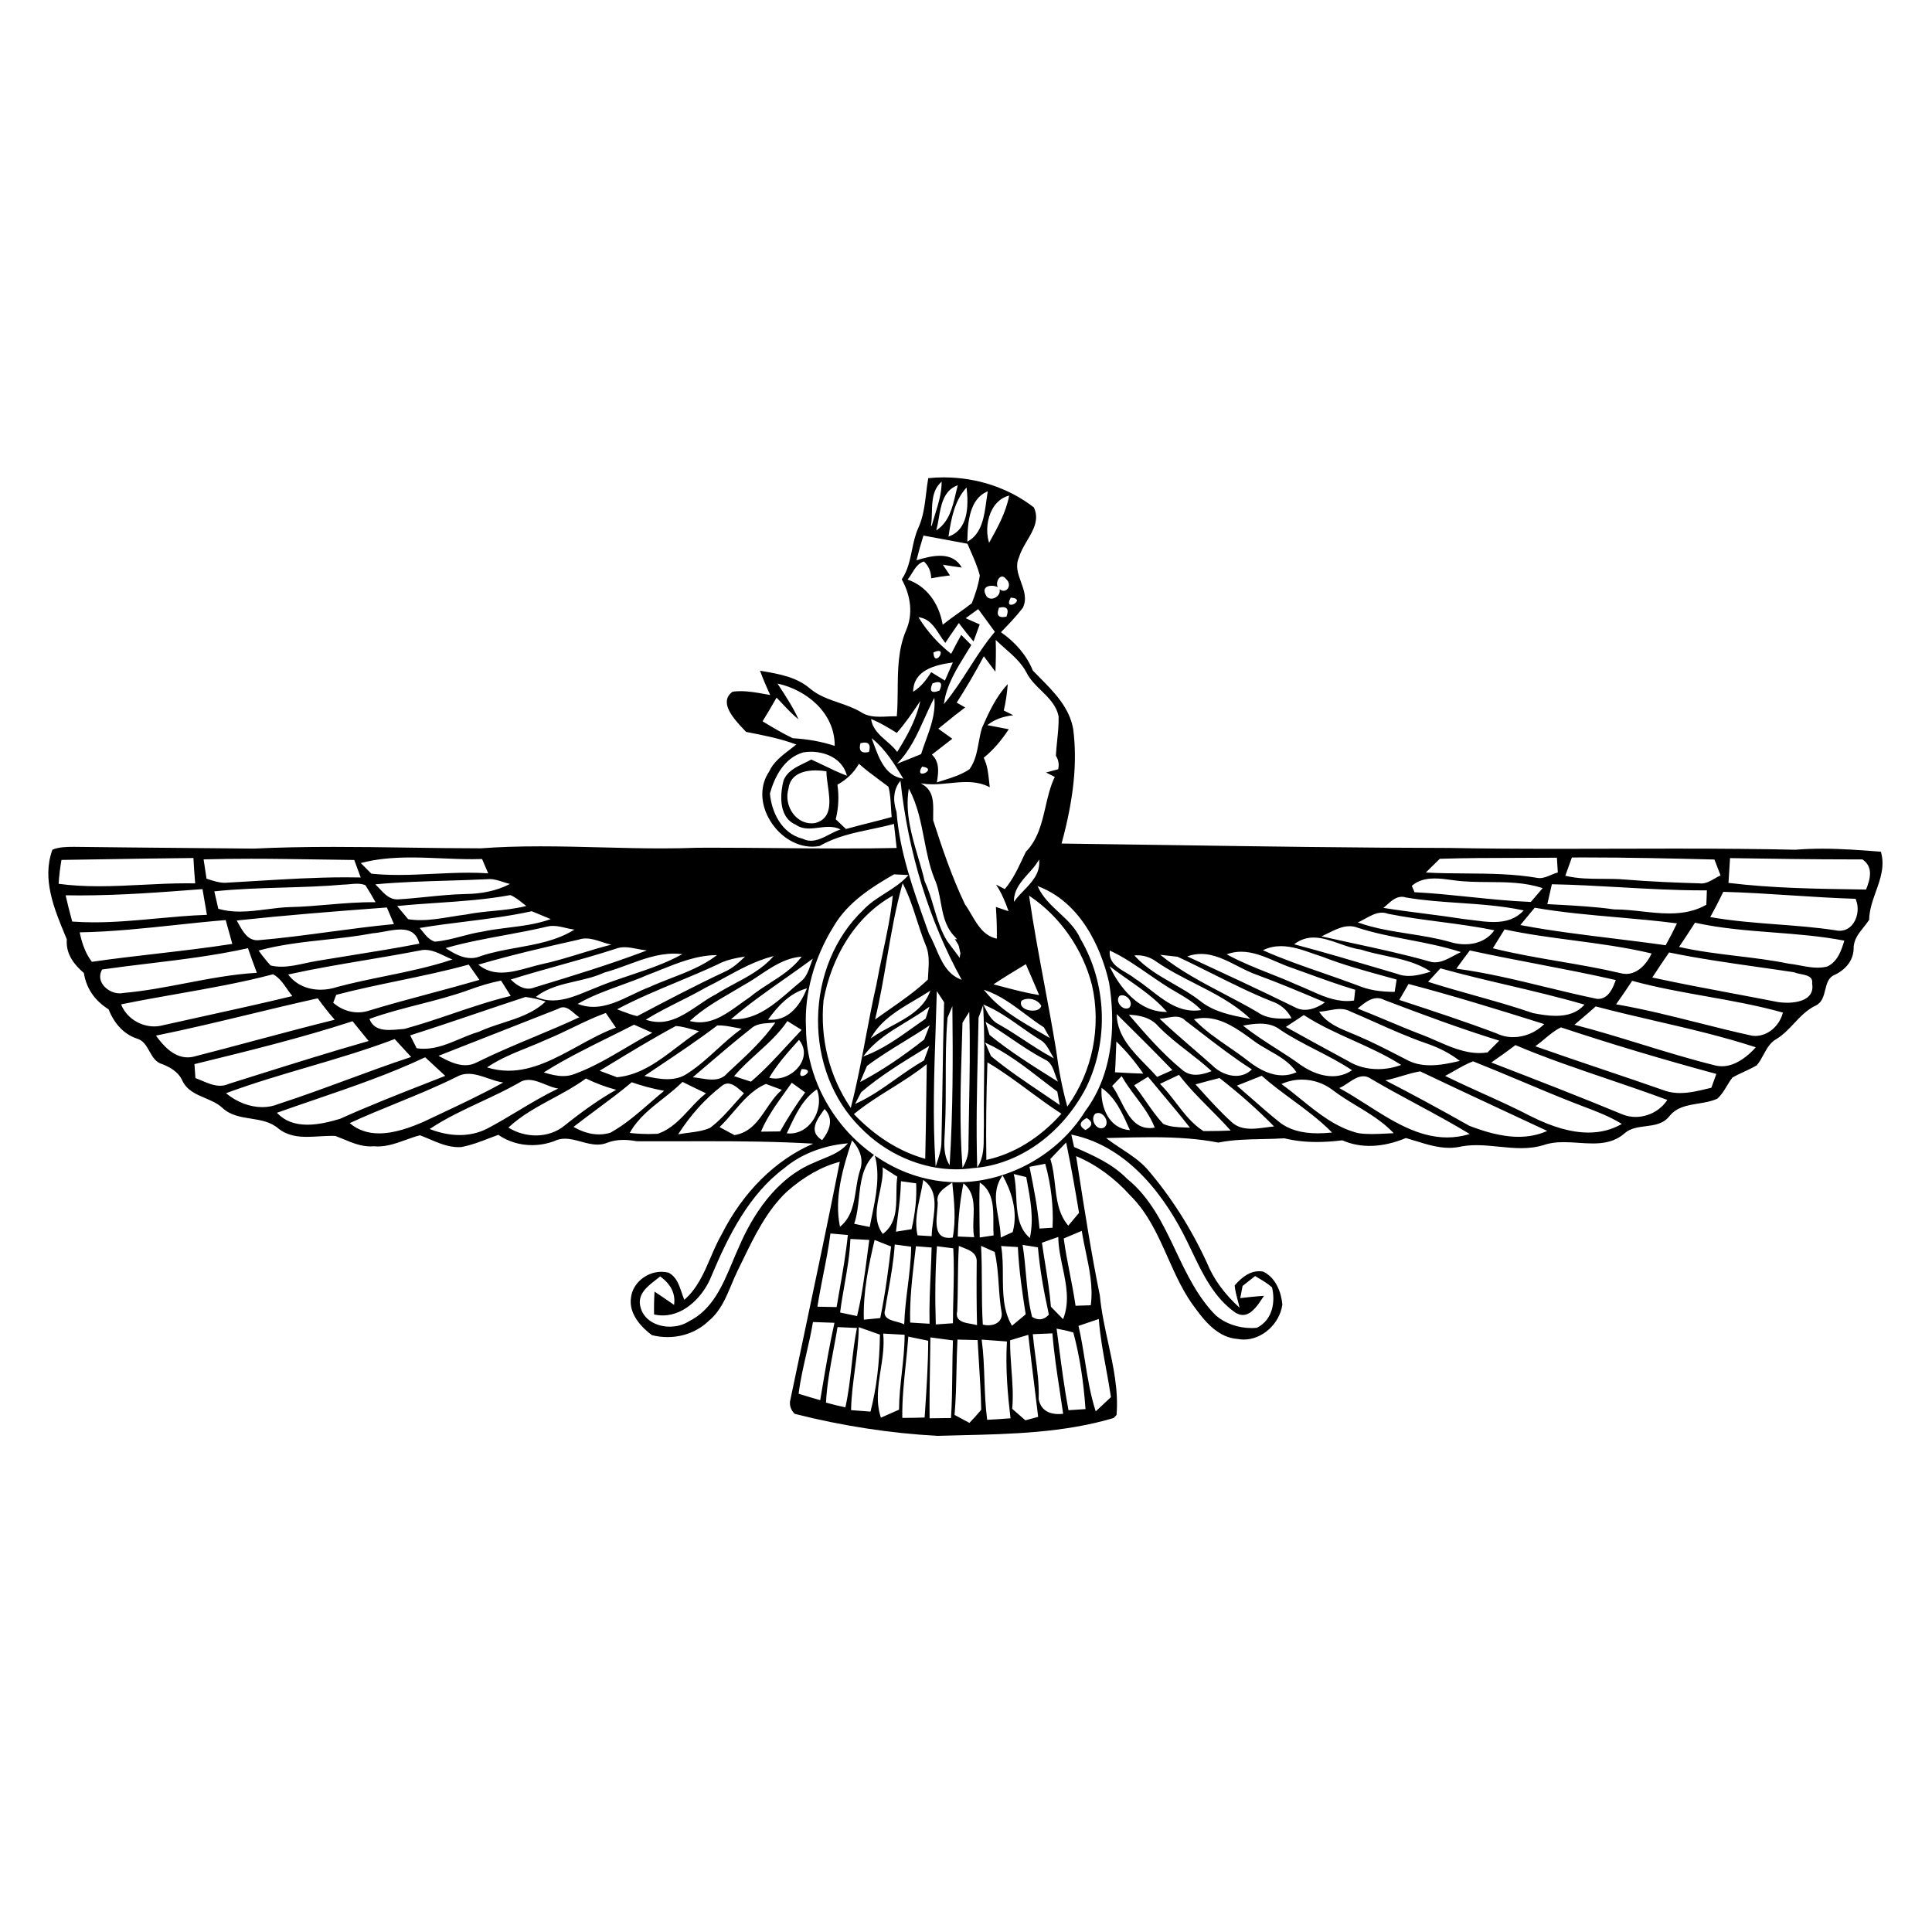 <?xml version="1.0" encoding="utf-8"?>
<!-- Generator: Adobe Illustrator 15.1.0, SVG Export Plug-In . SVG Version: 6.00 Build 0)  -->
<!DOCTYPE svg PUBLIC "-//W3C//DTD SVG 1.1//EN" "http://www.w3.org/Graphics/SVG/1.1/DTD/svg11.dtd">
<svg version="1.1"
	 id="svg2" inkscape:version="0.45.1" sodipodi:docname="Faravahar.svg" xmlns:dc="http://purl.org/dc/elements/1.1/" xmlns:cc="http://web.resource.org/cc/" xmlns:rdf="http://www.w3.org/1999/02/22-rdf-syntax-ns#" xmlns:svg="http://www.w3.org/2000/svg" xmlns:sodipodi="http://sodipodi.sourceforge.net/DTD/sodipodi-0.dtd" xmlns:inkscape="http://www.inkscape.org/namespaces/inkscape" sodipodi:docbase="C:\Documents and Settings\Jeff\Desktop" sodipodi:version="0.32" inkscape:output_extension="org.inkscape.output.svg.inkscape"
	 xmlns="http://www.w3.org/2000/svg" xmlns:xlink="http://www.w3.org/1999/xlink" x="0px" y="0px" width="283.465px"
	 height="283.465px" viewBox="0 0 283.465 283.465" enable-background="new 0 0 283.465 283.465" xml:space="preserve">
<defs>
	
	
		<inkscape:perspective  id="perspective388" sodipodi:type="inkscape:persp3d" inkscape:vp_x="-50 : 600 : 1" inkscape:vp_y="0 : 1000 : 0" inkscape:vp_z="700 : 600 : 1" inkscape:persp3d-origin="300 : 400 : 1">
		</inkscape:perspective>
</defs>
<sodipodi:namedview  width="560px" height="300px" id="base" inkscape:window-y="-4" inkscape:window-x="-4" inkscape:window-height="712" inkscape:window-width="1024" inkscape:current-layer="layer1" inkscape:document-units="px" inkscape:pageshadow="2" inkscape:pageopacity="0.0" inkscape:cy="106.13482" inkscape:cx="375" inkscape:zoom="0.7" borderopacity="1.0" bordercolor="#666666" pagecolor="#ffffff" gridtolerance="10000" showborder="true" guidetolerance="10" objecttolerance="10">
	</sodipodi:namedview>
<g>
	<path fill="none" d="M7.855,127.449l0.008-0.022l0.022-0.01c0.963-0.394,2.009-0.401,3.023-0.409l0.062-0.001
		c5.715,0.072,11.526,0.123,17.147,0.173c3.114,0.026,6.228,0.055,9.344,0.085c3.518-0.17,7.232-0.25,11.691-0.25
		c3.608,0,7.276,0.054,10.825,0.104c3.529,0.052,7.178,0.104,10.77,0.104c2.607-0.196,5.458-0.291,8.718-0.291
		c2.962,0,5.975,0.076,8.888,0.151c2.914,0.076,5.927,0.153,8.89,0.153c1.902,0,3.622-0.031,5.255-0.096
		c0.765-0.004,1.529-0.006,2.293-0.006c3.167,0,6.388,0.028,9.501,0.057c3.114,0.028,6.333,0.059,9.498,0.059
		c2.933,0,5.531-0.025,7.938-0.077c-0.12-1.164-0.252-2.352-0.392-3.531c-1.111,0.304-2.256,0.546-3.364,0.779
		c-2.556,0.536-5.199,1.092-7.529,2.456l-0.017,0.007c-0.352,0.067-0.711,0.101-1.072,0.101c-2.537,0-5.064-1.673-6.438-4.263
		c-1.23-2.317-1.193-4.84,0.097-6.742c0.634-1.402,1.866-2.344,3.058-3.255c0.312-0.238,0.632-0.482,0.936-0.731
		c-2.399-0.894-4.915-1.379-7.348-1.846l-0.02-0.004l-0.012-0.013c-0.09-0.097-0.187-0.199-0.289-0.309
		c-1.059-1.117-2.658-2.809-2.52-4.245c0.049-0.521,0.331-0.967,0.833-1.325l0.023-0.011c0.376-0.05,0.759-0.074,1.169-0.074
		c1.21,0,2.429,0.22,3.605,0.433c0.246,0.044,0.489,0.088,0.733,0.131c-0.52-1.104-1.014-2.271-1.468-3.479l-0.034-0.089
		l0.306,0.052c2.51,0.433,5.104,0.877,7.077,2.604c1.215,1.02,2.715,1.535,4.167,2.034c1.077,0.371,2.19,0.754,3.192,1.343
		c0.928,0.636,1.964,0.722,2.855,0.722c0.38,0,0.767-0.019,1.143-0.036c0.439-0.02,0.895-0.043,1.333-0.033
		c0.112-1.291,0.121-2.619,0.131-3.903c0.022-2.932,0.048-5.962,1.256-8.764c0.963-2.244,0.734-4.871-0.645-7.401l-0.016-0.028
		l0.02-0.027c0.868-1.281,1.175-2.78,1.474-4.229c0.23-1.113,0.467-2.266,0.954-3.327c0.718-1.587,0.928-3.329,1.13-5.014
		c0.085-0.724,0.175-1.474,0.303-2.201l0.007-0.041l0.042-0.004c0.737-0.075,1.489-0.114,2.238-0.114
		c4.859,0,9.549,1.563,13.205,4.399l0.016,0.021c0.83,1.779-0.103,3.356-1.006,4.881c-0.461,0.78-0.938,1.589-1.166,2.408
		c-0.587,1.252-0.164,2.416,0.282,3.648c0.439,1.214,0.895,2.471,0.269,3.782c-1.006,1.304-2.176,2.512-3.213,3.58
		c2.214,1.548,3.787,3.44,4.676,5.625c0.31,0.319,0.626,0.639,0.943,0.96c2.183,2.2,4.438,4.473,4.985,7.635
		c0.624,4.898,0.079,10.234-1.708,16.788c5.131,0.066,10.347,0.143,15.391,0.215c13.637,0.201,27.734,0.407,41.604,0.433
		c4.573,0.086,9.427,0.123,15.735,0.123c2.857,0,5.763-0.008,8.57-0.015c2.81-0.009,5.716-0.016,8.575-0.016
		c7.203,0,12.695,0.051,17.811,0.167c1.229-0.103,2.507-0.153,3.895-0.153c2.771,0,5.53,0.2,8.59,0.44l0.036,0.004l0.011,0.036
		c0.596,2.068-0.086,3.971-0.743,5.813c-0.474,1.323-0.963,2.693-0.986,4.126v0.016l-0.009,0.014
		c-0.241,0.37-0.525,0.723-0.801,1.065c-0.728,0.912-1.481,1.854-1.471,3.118c-0.007,1.591-0.988,2.988-2.692,3.836
		c-1.008,0.372-1.236,1.287-1.479,2.259c-0.23,0.922-0.468,1.875-1.427,2.309c-1.268,0.606-2.218,1.615-3.136,2.59
		c-0.78,0.83-1.589,1.687-2.591,2.302c-0.922,0.505-1.415,1.414-1.892,2.293c-0.292,0.534-0.591,1.087-0.984,1.552l-0.015,0.013
		c-0.621,0.367-1.285,0.675-1.928,0.974c-0.534,0.25-1.089,0.507-1.614,0.795c-0.322,0.399-0.594,0.85-0.858,1.285
		c-0.389,0.648-0.794,1.317-1.375,1.834l-0.015,0.011c-0.873,0.398-1.854,0.56-2.802,0.713c-1.618,0.263-3.149,0.512-4.219,1.847
		c-0.895,1.149-2.225,1.317-3.513,1.481c-1.078,0.138-2.196,0.279-3.036,1.01c-1.503,1.342-3.301,1.515-4.694,1.515
		c-0.705,0-1.431-0.049-2.131-0.097c-0.707-0.047-1.439-0.097-2.15-0.097c-1.172,0-2.103,0.137-2.925,0.431
		c-0.979,0.305-2.057,0.452-3.295,0.452c-1.091,0-2.203-0.112-3.279-0.22c-1.076-0.106-2.187-0.219-3.273-0.219
		c-0.927,0-1.744,0.08-2.506,0.246c-0.48,0.097-0.987,0.146-1.501,0.146c-1.668,0-3.304-0.506-4.886-0.995
		c-0.482-0.151-0.984-0.306-1.476-0.443c-3.418,1.418-6.607,1.532-9.323,0.337c-1.367,0.165-2.593,0.245-3.745,0.245
		c-1.721,0-3.277-0.179-4.757-0.542c-1.094,0.07-2.206,0.094-3.28,0.115c-2.109,0.043-4.293,0.088-6.407,0.511l-0.011,0.002
		l-0.011-0.002c-2.801-0.543-5.831-0.784-9.817-0.784c-1.699,0-3.425,0.043-5.092,0.083c-0.513,0.014-1.025,0.023-1.537,0.037
		c0.726,0.574,1.514,1.091,2.275,1.591c1.305,0.855,2.654,1.744,3.727,2.933c3.501,4.067,6.467,8.72,8.812,13.832
		c0.941,2.316,2.54,4.517,4.761,6.542c-0.081-0.384-0.182-0.765-0.279-1.137c-0.182-0.685-0.369-1.392-0.436-2.113l-0.002-0.023
		l0.015-0.018c1.206-1.392,2.365-2.068,3.551-2.068c0.209,0,0.423,0.023,0.63,0.066c1.855,0.884,2.662,3.079,2.801,4.847
		c-0.41,2.824-2.946,5.113-5.658,5.113c-0.31,0-0.625-0.03-0.933-0.091c-2.716-0.187-4.667-2.425-6.063-4.353
		c-1.794-2.291-2.996-4.988-4.157-7.599c-1.431-3.211-2.908-6.533-5.496-9.088c-2.347-2.605-5.02-4.547-7.953-5.781l0.282,1.805
		c0.954,6.127,1.942,12.467,3.207,18.656c0.209,2.307,0.715,4.618,1.204,6.854c0.756,3.454,1.535,7.024,1.244,10.643v0.021
		l-0.015,0.016l-0.416,0.432l-0.013,0.004c-7.313,2.17-15.031,2.351-22.497,2.526c-1.092,0.025-2.219,0.053-3.328,0.085h-0.002
		h-0.002c-6.895-0.367-13.936-1.451-20.929-3.222l-0.024-0.015c-0.512-0.489-0.746-1.089-0.693-1.785
		c0.733-3.517,1.488-7.082,2.216-10.532c1.708-8.075,3.472-16.422,5.092-24.656c-2.646,0.689-5.263,2.166-7.778,4.391
		c-2.939,2.789-4.74,6.496-6.479,10.083c-0.253,0.523-0.508,1.048-0.763,1.567c-0.314,0.638-0.598,1.319-0.872,1.978
		c-0.804,1.925-1.634,3.914-3.301,5.292c-1.598,1.553-3.762,2.411-6.092,2.411c-0.765,0-1.53-0.097-2.27-0.285l-0.019-0.01
		c-1.322-0.982-3.475-3.011-3.052-5.558c0.254-2.057,2.259-3.732,4.472-3.732c0.352,0,0.699,0.045,1.028,0.135
		c1.147,0.594,1.537,1.764,1.917,2.896c0.121,0.362,0.247,0.738,0.394,1.081c1.903-1.641,2.89-3.94,3.844-6.163
		c0.491-1.15,1.001-2.336,1.631-3.423c3.125-6.215,7.893-10.94,13.437-13.325c-5.325-0.313-10.678-0.356-15.674-0.356
		c-1.191,0-2.382,0.005-3.574,0.007c-2.212,0.004-4.427,0.008-6.648-0.002c-0.715-0.133-1.346-0.197-1.944-0.197
		c-0.863,0-1.631,0.132-2.353,0.405c-0.453,0.191-0.932,0.285-1.46,0.285c-0.808,0-1.623-0.223-2.41-0.436
		c-0.775-0.213-1.577-0.432-2.359-0.432c-0.574,0-1.088,0.115-1.572,0.356c-1.058,0.391-2.153,0.587-3.26,0.587
		c-1.795,0-3.504-0.521-4.948-1.507c-0.449,0.16-0.902,0.335-1.341,0.504c-1.319,0.507-2.682,1.029-4.095,1.286
		c-0.136,0.012-0.268,0.016-0.4,0.016c-1.506,0-2.902-0.596-4.251-1.172c-0.461-0.196-0.937-0.399-1.406-0.573
		c-0.701,0.181-1.399,0.433-2.076,0.676c-1.319,0.477-2.684,0.967-4.125,0.967c-0.205,0-0.41-0.009-0.611-0.029
		c-0.143,0.013-0.298,0.021-0.454,0.021c-1.391,0-2.688-0.537-3.939-1.058c-0.395-0.164-0.803-0.333-1.205-0.481
		c-0.161-0.006-0.333-0.011-0.51-0.011c-0.588,0-1.203,0.038-1.8,0.072c-0.604,0.036-1.232,0.073-1.844,0.073
		c-1.237,0-2.83-0.136-4.173-1.194c-1.15-1.021-2.627-1.253-4.059-1.479c-1.48-0.233-3.015-0.476-4.198-1.582
		c-0.711-0.66-1.638-1.053-2.531-1.433c-1.321-0.56-2.687-1.139-3.354-2.595c-0.588-1.3-1.852-1.949-2.888-2.37
		c-0.996-0.26-1.469-1.1-1.928-1.91c-0.46-0.813-0.894-1.585-1.821-1.85c-1.851-0.613-3.292-2.099-4.168-4.296
		c-2.042-1.283-3.264-3.076-3.628-5.329c-1.263-1.102-2.68-2.657-2.502-4.942l-0.215-0.519
		C8.132,136.142,6.288,131.71,7.855,127.449z"/>
	<path d="M9.801,137.818c-0.179,2.286,1.238,3.841,2.502,4.942c0.363,2.255,1.584,4.046,3.627,5.329
		c0.876,2.197,2.318,3.683,4.17,4.296c0.927,0.265,1.36,1.035,1.821,1.849c0.457,0.812,0.931,1.65,1.927,1.911
		c1.035,0.422,2.299,1.072,2.888,2.37c0.667,1.456,2.032,2.034,3.354,2.594c0.895,0.38,1.821,0.773,2.532,1.434
		c1.183,1.107,2.715,1.349,4.198,1.582c1.429,0.226,2.908,0.46,4.057,1.479c1.343,1.059,2.937,1.195,4.174,1.195
		c0.611,0,1.238-0.038,1.845-0.074c0.594-0.035,1.21-0.071,1.799-0.071c0.177,0,0.348,0.005,0.509,0.011
		c0.402,0.148,0.81,0.316,1.206,0.48c1.252,0.521,2.548,1.057,3.94,1.057c0.155,0,0.311-0.006,0.453-0.02
		c0.201,0.02,0.407,0.028,0.611,0.028c1.44,0,2.805-0.491,4.124-0.967c0.678-0.244,1.377-0.496,2.077-0.675
		c0.47,0.173,0.946,0.376,1.407,0.572c1.349,0.576,2.745,1.172,4.251,1.172c0.133,0,0.265-0.004,0.4-0.015
		c1.414-0.258,2.778-0.779,4.096-1.288c0.439-0.168,0.892-0.341,1.34-0.504c1.443,0.988,3.154,1.51,4.949,1.51
		c1.107,0,2.203-0.198,3.26-0.589c0.483-0.24,0.997-0.356,1.572-0.356c0.781,0,1.584,0.218,2.359,0.431
		c0.788,0.214,1.603,0.436,2.411,0.436c0.53,0,1.008-0.092,1.46-0.284c0.722-0.272,1.49-0.405,2.353-0.405
		c0.596,0,1.23,0.064,1.944,0.196c2.221,0.012,4.436,0.007,6.649,0.002c1.191-0.002,2.382-0.006,3.573-0.006
		c4.997,0,10.351,0.045,15.674,0.356c-5.544,2.387-10.311,7.112-13.437,13.325c-0.629,1.087-1.138,2.272-1.63,3.423
		c-0.955,2.223-1.941,4.521-3.844,6.164c-0.147-0.343-0.273-0.72-0.394-1.083c-0.379-1.132-0.771-2.302-1.917-2.896
		c-0.331-0.087-0.677-0.132-1.03-0.132c-2.211,0-4.218,1.674-4.472,3.729c-0.423,2.548,1.73,4.576,3.052,5.559l0.02,0.01
		c0.739,0.188,1.503,0.284,2.269,0.284c2.329,0,4.493-0.858,6.091-2.41c1.665-1.377,2.497-3.367,3.302-5.291
		c0.273-0.66,0.558-1.341,0.871-1.979c0.256-0.519,0.51-1.042,0.764-1.566c1.74-3.586,3.539-7.294,6.478-10.082
		c2.516-2.226,5.132-3.701,7.778-4.392c-1.62,8.232-3.384,16.582-5.092,24.655c-0.728,3.449-1.483,7.017-2.216,10.533
		c-0.052,0.695,0.181,1.297,0.692,1.784l0.023,0.016c6.994,1.771,14.035,2.854,20.929,3.222h0.002h0.002
		c1.107-0.032,2.235-0.06,3.328-0.085c7.463-0.175,15.184-0.355,22.495-2.526l0.016-0.004l0.414-0.432l0.015-0.015l0.002-0.021
		c0.291-3.62-0.488-7.19-1.247-10.643c-0.486-2.237-0.99-4.548-1.204-6.855c-1.262-6.19-2.25-12.528-3.204-18.657l-0.282-1.804
		c2.934,1.233,5.606,3.177,7.951,5.781c2.588,2.556,4.067,5.876,5.498,9.089c1.161,2.609,2.363,5.307,4.154,7.599
		c1.399,1.929,3.349,4.167,6.066,4.353c0.308,0.06,0.621,0.09,0.933,0.09c2.71,0,5.246-2.289,5.658-5.114
		c-0.139-1.766-0.945-3.963-2.801-4.846c-0.21-0.044-0.423-0.067-0.632-0.067c-1.184,0-2.345,0.678-3.549,2.069l-0.016,0.02
		l0.003,0.021c0.065,0.722,0.254,1.428,0.434,2.113c0.098,0.371,0.2,0.754,0.281,1.137c-2.221-2.027-3.821-4.224-4.761-6.543
		c-2.347-5.111-5.311-9.765-8.814-13.831c-1.071-1.189-2.419-2.075-3.726-2.932c-0.762-0.502-1.548-1.019-2.273-1.593
		c0.512-0.012,1.024-0.023,1.537-0.036c1.665-0.041,3.393-0.083,5.09-0.083c3.986,0,7.016,0.241,9.817,0.784l0.011,0.002
		l0.013-0.002c2.113-0.424,4.298-0.469,6.405-0.511c1.076-0.021,2.187-0.044,3.279-0.115c1.482,0.364,3.036,0.544,4.757,0.542
		c1.155,0,2.379-0.079,3.748-0.246c2.716,1.198,5.905,1.083,9.321-0.335c0.493,0.137,0.993,0.293,1.478,0.442
		c1.58,0.49,3.216,0.996,4.885,0.996c0.515,0,1.019-0.05,1.501-0.146c0.761-0.166,1.58-0.246,2.507-0.246
		c1.087,0,2.197,0.112,3.273,0.221c1.074,0.106,2.187,0.219,3.277,0.219c1.238,0,2.316-0.148,3.297-0.454
		c0.821-0.292,1.753-0.429,2.925-0.429c0.709,0,1.441,0.049,2.147,0.096c0.703,0.047,1.429,0.096,2.131,0.096
		c1.396,0,3.194-0.172,4.697-1.514c0.84-0.729,1.956-0.873,3.036-1.01c1.288-0.163,2.618-0.333,3.513-1.481
		c1.069-1.337,2.599-1.584,4.217-1.847c0.948-0.155,1.933-0.314,2.804-0.714l0.013-0.01c0.583-0.515,0.986-1.186,1.377-1.832
		c0.265-0.436,0.536-0.889,0.858-1.287c0.523-0.289,1.078-0.545,1.614-0.795c0.643-0.297,1.305-0.606,1.928-0.974l0.013-0.012
		c0.396-0.467,0.694-1.018,0.984-1.553c0.479-0.878,0.972-1.788,1.892-2.294c1.004-0.614,1.811-1.472,2.592-2.302
		c0.919-0.976,1.868-1.983,3.135-2.589c0.961-0.435,1.197-1.389,1.429-2.309c0.241-0.973,0.47-1.889,1.479-2.258
		c1.703-0.847,2.684-2.245,2.692-3.836c-0.013-1.265,0.74-2.207,1.471-3.117c0.275-0.344,0.56-0.698,0.799-1.067l0.009-0.013v-0.017
		c0.023-1.434,0.514-2.802,0.986-4.126c0.659-1.842,1.341-3.745,0.745-5.813l-0.011-0.036l-0.039-0.003
		c-3.06-0.242-5.817-0.44-8.589-0.44c-1.388,0-2.665,0.05-3.895,0.152c-5.113-0.115-10.607-0.167-17.812-0.167
		c-2.856,0-5.763,0.008-8.572,0.016c-2.81,0.007-5.716,0.015-8.572,0.015c-6.308,0-11.16-0.037-15.736-0.123
		c-13.867-0.024-27.965-0.23-41.603-0.432c-5.043-0.073-10.261-0.149-15.392-0.216c1.789-6.554,2.334-11.89,1.708-16.787
		c-0.547-3.165-2.801-5.437-4.983-7.636c-0.32-0.321-0.636-0.641-0.943-0.96c-0.889-2.185-2.462-4.077-4.676-5.625
		c1.035-1.069,2.207-2.276,3.213-3.58c0.626-1.311,0.171-2.568-0.271-3.782c-0.445-1.232-0.868-2.396-0.281-3.648
		c0.229-0.819,0.707-1.628,1.166-2.408c0.902-1.524,1.836-3.101,1.008-4.881l-0.018-0.021c-3.655-2.837-8.344-4.398-13.205-4.398
		c-0.747,0-1.501,0.037-2.237,0.112l-0.042,0.005l-0.007,0.04c-0.129,0.729-0.218,1.479-0.305,2.202
		c-0.202,1.685-0.41,3.428-1.127,5.015c-0.488,1.061-0.725,2.212-0.955,3.326c-0.299,1.449-0.606,2.948-1.475,4.229l-0.018,0.027
		l0.016,0.029c1.379,2.527,1.608,5.157,0.645,7.399c-1.208,2.803-1.232,5.832-1.255,8.765c-0.01,1.286-0.021,2.613-0.132,3.904
		c-0.438-0.011-0.893,0.014-1.333,0.032c-0.375,0.019-0.763,0.036-1.142,0.036c-0.893,0-1.928-0.085-2.857-0.722
		c-1.001-0.588-2.116-0.972-3.192-1.343c-1.451-0.499-2.951-1.017-4.166-2.034c-1.973-1.727-4.568-2.172-7.077-2.604l-0.306-0.053
		l0.034,0.089c0.454,1.207,0.948,2.377,1.468,3.479c-0.243-0.043-0.488-0.087-0.732-0.13c-1.177-0.212-2.395-0.434-3.605-0.434
		c-0.41,0-0.794,0.024-1.168,0.074l-0.024,0.011c-0.502,0.357-0.783,0.804-0.834,1.325c-0.139,1.436,1.46,3.127,2.52,4.245
		c0.103,0.11,0.2,0.212,0.29,0.309l0.012,0.013l0.018,0.004c2.433,0.469,4.948,0.953,7.348,1.846
		c-0.303,0.25-0.623,0.493-0.935,0.731c-1.191,0.911-2.425,1.852-3.06,3.255c-1.29,1.902-1.326,4.425-0.096,6.742
		c1.373,2.59,3.901,4.263,6.439,4.263c0.36,0,0.72-0.033,1.072-0.102l0.017-0.006c2.33-1.364,4.973-1.92,7.529-2.457
		c1.108-0.232,2.254-0.474,3.364-0.777c0.14,1.18,0.272,2.366,0.392,3.53c-2.408,0.052-5.007,0.076-7.938,0.076
		c-3.166,0-6.385-0.027-9.5-0.058c-3.114-0.027-6.333-0.057-9.501-0.057c-0.765,0-1.529,0.003-2.293,0.006
		c-1.634,0.064-3.353,0.096-5.256,0.096c-2.961,0-5.975-0.077-8.888-0.153c-2.915-0.074-5.926-0.151-8.889-0.151
		c-3.257,0-6.111,0.095-8.717,0.292c-3.589,0-7.239-0.054-10.769-0.105c-3.549-0.052-7.218-0.104-10.825-0.104
		c-4.457,0-8.173,0.079-11.691,0.25c-3.116-0.03-6.23-0.059-9.344-0.085c-5.62-0.049-11.43-0.101-17.145-0.173l-0.063,0.001
		c-1.012,0.008-2.059,0.016-3.022,0.409l-0.022,0.01l-0.009,0.023c-1.568,4.259,0.275,8.691,1.902,12.603L9.801,137.818z
		 M8.604,129.621c0.076-1.14,0.212-2.285,0.405-3.407l0.007-0.045h0.046c2.04-0.03,4.081-0.063,6.119-0.096
		c4.309-0.07,8.763-0.142,13.146-0.184h0.054l0.002,0.053c0.053,0.99,0.129,2.298,0.248,3.607l0.005,0.062l-0.061-0.001
		c-0.383-0.007-0.783-0.012-1.189-0.012c-2.14,0-4.326,0.11-6.438,0.216c-2.115,0.107-4.301,0.218-6.446,0.218
		c-2.18,0-4.094-0.115-5.85-0.354l-0.05-0.007L8.604,129.621z M130.783,119.888c-1.063,0.298-2.15,0.571-3.202,0.837
		c-1.128,0.284-2.294,0.577-3.431,0.9l-0.03,0.009l-0.022-0.021c-0.364-0.347-1.092-1.04-1.455-1.387l-0.023-0.022l0.007-0.031
		c0.403-1.619,0.486-3.307,0.247-5.012l-0.005-0.037l0.032-0.019c1.307-0.709,2.347-1.712,3.094-2.983l0.033-0.058l0.05,0.045
		c0.898,0.812,1.888,1.541,2.844,2.248c0.467,0.344,0.952,0.703,1.42,1.064l0.014,0.013l0.004,0.019
		c0.254,0.975,0.311,1.994,0.364,2.98c0.026,0.461,0.051,0.935,0.098,1.397l0.004,0.045L130.783,119.888z M117.797,123.07
		c-3.206-0.777-4.609-4.06-4.832-6.632l-0.002-0.012l0.002-0.01c0.647-2.304,2.022-5.221,4.902-6.026
		c0.371-0.062,0.748-0.092,1.125-0.092c1.98,0,4.539,0.893,5.24,3.412l0.029,0.104l-0.101-0.037
		c-1.106-0.419-2.186-0.939-3.229-1.443c-0.62-0.299-1.261-0.608-1.899-0.893c-0.33,0.184-0.684,0.354-1.026,0.52
		c-1.248,0.603-2.539,1.226-3.056,2.594c-0.302,1.193-1.071,5.202,1.803,6.447c0.544,0.382,1.157,0.556,1.942,0.556
		c0.469,0,0.957-0.062,1.43-0.12c0.481-0.06,0.979-0.12,1.464-0.12c0.63,0,1.145,0.104,1.615,0.323l0.124,0.058l-0.129,0.044
		c-0.484,0.163-0.968,0.413-1.481,0.679c-0.888,0.46-1.807,0.935-2.743,0.935C118.559,123.354,118.171,123.262,117.797,123.07z
		 M113.903,102.416l0.036-0.063l0.05,0.053c0.253,0.262,0.504,0.528,0.755,0.797c0.756,0.805,1.536,1.636,2.413,2.342
		c-0.717-1.616-1.696-3.122-2.643-4.581c-0.12-0.186-0.241-0.37-0.361-0.557l-0.073-0.113l0.13,0.029
		c3.96,0.898,8.233,4.111,8.261,9.038v0.076l-0.073-0.023c-1.86-0.606-3.846-0.967-6.077-1.103l-0.021-0.006
		c-1.477-0.704-2.898-1.558-4.274-2.384l-0.146-0.087l0.03-0.047C112.618,104.661,113.286,103.501,113.903,102.416z M121.46,115.239
		c0.323,2.263,0.687,4.826-1.828,5.513c-0.195,0.032-0.384,0.049-0.57,0.049c-1.048,0-2.038-0.526-2.717-1.443
		c-0.772-1.044-1.027-2.433-0.663-3.623c0.274-2.35,2.608-2.703,3.976-2.703c0.5,0,1.04,0.047,1.558,0.137l0.044,0.008v0.047
		C121.256,113.814,121.354,114.506,121.46,115.239z M126.241,109.077l0.007-0.031l0.03-0.009c0.601-0.154,0.997-0.102,1.191,0.155
		c0.169,0.222,0.181,0.583,0.034,1.101l-0.009,0.03l-0.031,0.009c-0.205,0.048-0.388,0.071-0.542,0.071
		c-0.288,0-0.5-0.083-0.626-0.249C126.124,109.934,126.107,109.581,126.241,109.077z M131.317,107.372l0.265,0.162
		c1.251-1.425,2.306-2.975,3.278-4.441l0.17-0.256l-0.072,0.3c-0.634,2.658-1.951,4.991-3.279,7.118l-0.042,0.067l-0.048-0.063
		c-0.425-0.569-0.986-1.058-1.529-1.529c-0.983-0.856-2-1.744-2.233-3.133l-0.017-0.097l0.09,0.037
		C129.105,106.023,130.23,106.709,131.317,107.372z M133.214,84.979c0.212-0.263,0.4-0.569,0.582-0.865
		c0.434-0.707,0.884-1.438,1.721-1.728l0.03-0.011l0.023,0.022c0.684,0.631,1.036,1.456,1.051,2.452
		c0.879-0.173,1.808-0.314,2.761-0.421l-1.048-1.573l0.125,0.021c0.88,0.146,1.773,0.279,2.655,0.399
		c-0.652-1.164-1.701-1.731-3.201-1.731c-1.127,0-2.326,0.321-3.35,0.635l-0.092,0.029l0.023-0.095
		c0.259-1.067,0.581-2.209,0.98-3.489l0.015-0.045l0.047,0.008c1.119,0.198,2.253,0.413,3.35,0.621
		c0.99,0.188,2.018,0.383,3.028,0.563l0.027,0.006l0.013,0.026c0.137,0.32,0.277,0.641,0.418,0.959
		c0.517,1.176,1.053,2.393,1.384,3.66l0.002,0.012l-0.002,0.011c-0.221,1.499-0.739,2.95-1.166,4.047l-0.007,0.014l-0.013,0.011
		c-0.641,0.501-1.314,0.981-1.968,1.445c-0.738,0.525-1.499,1.068-2.216,1.643l-0.073,0.058l-0.017-0.091
		c-0.553-3.166-2.442-5.597-5.058-6.504l-0.072-0.025L133.214,84.979z M150.597,98.657c0.512,1.043,1.357,1.866,2.173,2.662
		c1.098,1.07,2.233,2.175,2.552,3.817c0.027,1.186-0.094,2.377-0.214,3.53c-0.068,0.674-0.141,1.373-0.181,2.058l-0.009,0.149
		c0.344,0.551,0.515,1.188,0.346,1.959l-0.009,0.033l-1.78,0.477c0.438,0.217,0.843,0.423,1.238,0.623l0.047,0.024l-0.023,0.049
		c-0.649,1.357-0.999,2.88-1.339,4.351c-0.542,2.349-1.102,4.776-2.882,6.584c-0.174,0.355-0.342,0.715-0.513,1.073
		c-0.707,1.502-1.441,3.056-2.554,4.372l-0.025,0.032l-1.288-0.664c0.856,1.262,1.409,2.686,1.8,3.799l0.037,0.107l-1.854-0.624
		c0.117,1.798,0.16,3.256,0.137,4.586l-0.002,0.068l-0.064-0.015c-1.855-0.423-2.773-1.994-3.664-3.517
		c-0.299-0.513-0.61-1.042-0.947-1.51c-1.945-4.066-3.369-8.313-4.663-12.318l-0.002-0.016c-0.009-0.329-0.002-0.673,0.003-1.005
		c0.03-1.63,0.061-3.315-1.579-4.267l-0.25-0.146l0.285,0.043c0.448,0.069,0.921,0.103,1.445,0.103c0.829,0,1.673-0.086,2.489-0.166
		c0.809-0.081,1.646-0.166,2.457-0.166c1.366,0,2.468,0.243,3.456,0.762c-0.038-0.3-0.07-0.605-0.103-0.901
		c-0.119-1.144-0.243-2.326-0.771-3.384l-0.019-0.04l0.033-0.025c1.315-1.07,2.509-2.432,3.647-4.157
		c-0.619-0.126-1.251-0.245-1.862-0.359c-0.386-0.072-0.774-0.146-1.161-0.22l-0.115-0.022l0.094-0.073
		c0.95-0.753,2.129-1.196,3.704-1.384c-0.452-0.227-0.905-0.451-1.355-0.674l-0.038-0.02l0.011-0.043
		c0.272-1.138,0.456-2.358,0.574-3.828c-1.762,1.874-2.834,4.284-3.777,6.416c-0.214,0.681-0.348,1.415-0.48,2.126
		c-0.25,1.363-0.508,2.771-1.35,3.937l-0.013,0.013c-1.169,0.797-2.54,1.225-3.865,1.638c-0.279,0.088-0.557,0.176-0.834,0.265
		l-0.085,0.027l0.014-0.088c0.202-1.259,0.452-2.825-0.694-3.947l-0.045-0.044l0.049-0.039c0.343-0.266,0.684-0.531,1.026-0.798
		c0.627-0.489,1.276-0.996,1.919-1.489c-0.667-0.478-1.333-0.953-1.996-1.432l-0.058-0.042l0.056-0.045
		c0.343-0.274,0.686-0.552,1.028-0.829c0.928-0.752,1.887-1.526,2.863-2.251l-1.252-0.698l0.031-0.048
		c1.328-2.063,2.645-4.311,3.913-6.682l0.041-0.075l1.697,2.273c0.058-1.368,0.103-2.964,0.047-4.541l-0.005-0.137l0.099,0.096
		c0.408,0.396,0.846,0.782,1.271,1.157C148.637,96.17,149.847,97.238,150.597,98.657z M273.239,126.093h0.017l0.016,0.01
		c1.586,1.08,1.159,2.818,0.533,4.375l-0.015,0.035l-1.094-0.017c-6.256-0.09-12.725-0.183-19.04-0.953l-0.052-0.007l0.005-0.051
		c0.07-1.179,0.145-2.354,0.22-3.53l0.004-0.052l0.052,0.001c5.617,0.089,11.984,0.189,18.293,0.189
		C272.532,126.094,272.885,126.094,273.239,126.093z M262.785,131.368c3.088,0.201,6.28,0.407,9.429,0.504l0.032,0.002l0.015,0.029
		c0.48,1.085,0.372,2.484-0.277,3.483c-0.493,0.76-1.228,1.179-2.07,1.179c-0.212,0-0.432-0.026-0.654-0.078
		c-2.818-0.427-5.715-0.646-8.515-0.857c-3.207-0.246-6.521-0.498-9.74-1.062l-0.074-0.013l0.036-0.068
		c0.643-1.153,1.268-2.366,1.861-3.605l0.016-0.031l0.034,0.001C256.186,130.941,259.542,131.158,262.785,131.368z M257.555,153.722
		c-0.914,1.017-2.765,2.721-4.915,2.721c-0.299,0-0.603-0.032-0.893-0.1c-3.693-0.908-7.388-2.044-10.96-3.143
		c-3.159-0.973-6.426-1.979-9.678-2.818l-0.103-0.026l0.079-0.069c0.222-0.19,0.443-0.38,0.666-0.569
		c0.777-0.661,1.58-1.344,2.354-2.036l0.021-0.021l0.028,0.009c2.921,0.775,5.918,1.468,8.813,2.138
		c4.811,1.114,9.785,2.265,14.56,3.826l0.081,0.026L257.555,153.722z M251.803,157.623c-0.175,0.484-0.523,1.459-0.7,1.945
		l-0.009,0.027l-0.444,0.106c-1.355,0.331-2.756,0.671-4.152,0.671c-0.73,0-1.393-0.092-2.024-0.279
		c-3.013-1.056-6.085-2.095-9.06-3.099c-3.303-1.115-6.719-2.27-10.061-3.45l-0.1-0.035l0.087-0.061
		c0.453-0.32,0.893-0.688,1.315-1.042c0.729-0.611,1.484-1.241,2.353-1.657l0.021-0.011l0.021,0.007
		c7.258,2.409,14.901,4.699,22.714,6.807l0.058,0.015L251.803,157.623z M215.578,165.177c-4.445-2.51-8.429-4.667-12.185-6.598
		l-0.139-0.07l0.153-0.03c0.769-0.155,1.533-0.386,2.276-0.607c0.862-0.258,1.755-0.525,2.662-0.678l0.018-0.004l0.017,0.009
		c4.061,1.938,8.212,3.873,12.224,5.744c2.101,0.979,4.199,1.957,6.296,2.939l0.109,0.051l-0.111,0.049
		c-1.242,0.538-2.619,0.812-4.089,0.812C220.162,166.793,217.554,165.931,215.578,165.177z M200.532,162.087
		c-1.355-0.867-2.637-1.684-3.943-2.393l-0.101-0.054l0.104-0.045c0.383-0.163,0.767-0.421,1.177-0.693
		c0.734-0.487,1.49-0.991,2.276-0.991c0.367,0,0.704,0.108,1.033,0.329c2.225,1.317,4.541,2.566,6.783,3.774
		c2.538,1.369,5.162,2.784,7.671,4.305l0.104,0.064l-0.115,0.036c-1.05,0.31-2.126,0.468-3.198,0.468
		C208.05,166.888,204.229,164.445,200.532,162.087z M195.327,166.178c-0.72,0.069-1.367,0.104-1.979,0.104
		c-2.402,0-4.253-0.543-5.656-1.659c-1.431-1.146-2.829-2.377-4.181-3.565c-0.643-0.565-1.307-1.146-1.962-1.713l-0.07-0.06
		l0.083-0.032c1.134-0.458,2.268-0.906,3.525-1.402l0.03-0.012l0.025,0.022c1.413,1.251,2.959,2.392,4.456,3.494
		c1.973,1.455,4.012,2.958,5.76,4.729l0.082,0.082L195.327,166.178z M182.044,190.451l-0.072,0.009l0.158-0.829
		c0.066-0.344,0.135-0.703,0.18-0.934l0.002-0.02l0.017-0.013c0.448-0.355,1.348-1.065,1.796-1.417l0.03-0.023l0.031,0.019
		c0.158,0.099,0.318,0.192,0.479,0.288c0.671,0.397,1.364,0.81,1.956,1.346l0.013,0.013l0.004,0.016
		c0.475,1.966,0.178,4.692-2.214,5.905l-0.02,0.006c-0.26,0.023-0.525,0.036-0.792,0.036c-1.958,0-3.864-0.675-5.227-1.853
		c-2.662-2.685-4.3-6.136-5.882-9.474c-1.824-3.848-3.709-7.828-7.172-10.603c-2.093-2.144-4.847-3.359-7.51-4.535l-0.227-0.101
		l-0.006-0.025c-0.096-0.43-0.29-1.286-0.387-1.713l-0.019-0.081l0.083,0.017c8.572,1.783,13.946,9.536,16.944,15.725
		c0.222,0.453,0.439,0.914,0.661,1.376c1.6,3.348,3.257,6.813,6.376,8.999c0.376,0.229,0.749,0.347,1.105,0.347
		c1.234,0,2.145-1.367,2.876-2.462c0.077-0.12,0.156-0.235,0.231-0.344C184.261,190.202,183.064,190.333,182.044,190.451z
		 M162.999,204.988l-0.023,0.021c-0.796,0.736-1.499,1.394-2.147,2.009l-0.064,0.063l-0.025-0.084
		c-0.771-2.396-1.175-4.915-1.561-7.355c-0.266-1.666-0.541-3.391-0.932-5.058l-0.011-0.047l0.047-0.018
		c0.906-0.312,1.846-0.63,2.868-0.974l0.066-0.021l0.006,0.068c0.18,2.418,0.624,4.838,1.053,7.177
		c0.252,1.37,0.513,2.786,0.718,4.188L162.999,204.988z M136.388,194.219l-0.06-0.002c-0.825-0.047-1.721-0.101-2.738-0.165
		l-0.05-0.003l-0.001-0.05c-0.084-3.382,0.323-6.78,0.718-10.067c0.042-0.342,0.081-0.686,0.122-1.029l0.006-0.052l2.304,0.184
		l-0.001,0.051c-0.033,1.248-0.088,2.517-0.142,3.742c-0.106,2.403-0.216,4.887-0.16,7.334L136.388,194.219z M101.052,193.88
		c-0.77,0.497-1.763,0.771-2.791,0.771c-1.862,0-3.922-0.949-4.337-3.071c-0.345-1.745,1.051-2.829,2.286-3.786
		c0.218-0.167,0.423-0.328,0.618-0.488l0.033-0.026l0.034,0.023c1.538,1.126,2.215,2.492,2.016,4.063l-0.013,0.09l-0.073-0.053
		c-0.214-0.145-0.427-0.292-0.641-0.439c-0.7-0.482-1.426-0.982-2.15-1.455c-0.069,1.099-0.092,2.225-0.07,3.349
		c0.419,0.096,0.845,0.145,1.269,0.145c3.349,0,6.049-2.988,7.141-5.764c2.498-5.953,5.522-11.991,10.704-15.85
		c2.394-2.022,5.658-3.309,9.187-3.623l0.134-0.013l-0.087,0.103c-0.941,1.101-2.274,1.643-3.56,2.167
		c-0.431,0.175-0.875,0.356-1.296,0.556c-5.732,2.324-9.158,7.993-11.023,12.338c-0.336,0.727-0.659,1.499-0.97,2.246
		C106.022,188.602,104.535,192.158,101.052,193.88z M84.148,165.337l0.064-0.049c1.074-0.838,2.185-1.661,3.258-2.458
		c1.729-1.283,3.518-2.608,5.195-4.018l0.024-0.021l0.03,0.012c1.4,0.493,2.909,0.894,4.611,1.225l0.113,0.023l-0.09,0.072
		c-0.697,0.57-1.39,1.17-2.06,1.755c-1.783,1.548-3.625,3.149-5.733,4.313c-0.544,0.167-1.104,0.25-1.672,0.25
		c-1.2,0-2.434-0.358-3.672-1.065L84.148,165.337z M45.105,165.017c-1.88,0-3.324-0.553-4.416-1.687l-0.06-0.061l0.08-0.027
		c1.861-0.664,3.763-1.314,5.604-1.944c5.335-1.826,10.853-3.713,16.035-6.158l0.034-0.015l0.025,0.023
		c0.594,0.562,1.207,1.123,1.798,1.667c0.354,0.325,0.707,0.649,1.06,0.977l0.063,0.06l-0.08,0.032
		c-0.858,0.339-1.719,0.675-2.578,1.013c-4.219,1.653-8.581,3.364-12.781,5.26C48.547,164.56,46.794,165.017,45.105,165.017z
		 M33.162,160.397l0.09-0.033c3.924-1.451,8.004-2.652,11.95-3.813c4.189-1.231,8.519-2.506,12.672-4.084l0.034-0.013l0.025,0.025
		c0.525,0.577,1.056,1.153,1.587,1.728c0.249,0.27,0.5,0.54,0.749,0.81l0.058,0.063l-0.081,0.026
		c-3.149,1.037-6.313,2.205-9.37,3.331c-3.259,1.203-6.63,2.443-9.994,3.535c-0.742,0.31-1.549,0.468-2.398,0.468
		c-1.805,0-3.716-0.724-5.246-1.982L33.162,160.397z M11.69,136.795l0.067-0.001c4.688-0.084,9.422-0.589,14.001-1.077
		c2.393-0.256,4.871-0.521,7.311-0.72l0.045-0.004l0.012,0.043c0.304,1.083,0.628,2.246,0.941,3.396l0.017,0.059l-0.061,0.01
		c-3.678,0.571-7.438,1.008-11.072,1.429c-3.096,0.358-6.298,0.73-9.431,1.183l-0.031,0.004l-0.021-0.023
		c-0.819-1.063-1.378-2.408-1.763-4.231L11.69,136.795z M14.975,142.266l0.013-0.024l0.026-0.002
		c2.258-0.322,4.567-0.602,6.798-0.871c4.787-0.576,9.737-1.174,14.522-2.236l0.047-0.011l0.016,0.046
		c0.366,1.07,0.765,2.15,1.152,3.194l0.137,0.368l-0.073,0.006c-3.489,0.204-6.976,0.873-10.347,1.518
		c-2.999,0.576-6.1,1.17-9.192,1.437c-0.158,0.034-0.331,0.054-0.507,0.054c-1.03,0-2.096-0.6-2.592-1.456
		C14.6,143.638,14.599,142.921,14.975,142.266z M119.555,165.933c-0.184-0.961,0.56-2.009,1.218-2.933l0.205-0.291l0.046,0.05
		c1.123,1.216,0.997,2.726-0.375,4.485l-0.031,0.037l-0.042-0.026C119.986,166.872,119.65,166.438,119.555,165.933z M119.23,164.448
		c-0.819,1.184-2.037,1.862-3.341,1.862c-0.123,0-0.25-0.006-0.375-0.019l-0.078-0.007l0.241-0.514
		c1.025-2.2,2.086-4.477,4.12-5.902l0.059-0.041l0.024,0.066C120.422,161.336,120.174,163.082,119.23,164.448z M94.654,157.792
		c0.666-0.448,1.333-0.895,2-1.341c2.853-1.907,5.802-3.88,8.58-5.989l0.014-0.011h0.017c0.828-0.032,1.647,0.128,2.44,0.283
		c0.323,0.064,0.657,0.129,0.985,0.18l0.13,0.021l-0.108,0.078c-1.239,0.892-2.39,1.939-3.502,2.956
		c-1.364,1.245-2.776,2.532-4.363,3.54c-0.814,0.559-1.782,0.829-2.954,0.829c-1.04,0-2.073-0.203-3.22-0.45l-0.126-0.026
		L94.654,157.792z M90.55,158.055l-0.013,0.002l-0.012-0.005l-2.55-0.95l1.053-0.64c3.283-1.999,6.678-4.065,10.115-5.919
		l0.014-0.007h0.016c0.811,0.054,1.603,0.275,2.368,0.489c0.298,0.083,0.605,0.169,0.908,0.243l0.125,0.032l-0.107,0.068
		c-1.059,0.679-2.101,1.476-3.111,2.248C96.713,155.635,93.982,157.724,90.55,158.055z M101.741,157.978
		c0.631-0.536,1.262-1.074,1.89-1.614c2.107-1.8,4.285-3.664,6.5-5.406c0.768-0.732,1.793-0.799,2.785-0.864
		c0.24-0.018,0.49-0.033,0.728-0.061l0.121-0.013l-0.068,0.099c-1.741,2.471-3.993,4.563-6.17,6.584
		c-0.273,0.253-0.547,0.507-0.819,0.759c-0.528,0.636-1.235,0.934-2.223,0.934c-0.555,0-1.134-0.092-1.692-0.182
		c-0.357-0.058-0.693-0.111-1.021-0.142l-0.129-0.013L101.741,157.978z M107.757,157.834c1.024-1.197,2.209-2.272,3.354-3.313
		c1.561-1.415,3.172-2.878,4.384-4.666l0.029-0.043l0.045,0.026c0.387,0.241,1.076,0.669,1.597,0.992l0.445,0.277l-0.046,0.049
		c-0.664,0.699-1.33,1.423-1.974,2.123c-1.694,1.845-3.448,3.754-5.39,5.404l-0.023,0.02l-0.028-0.01
		c-0.748-0.249-1.52-0.501-2.366-0.772l-0.079-0.025L107.757,157.834z M112.357,159.047l0.02-0.009l0.021,0.007l2.321,0.862
		l-0.07,0.061c-0.867,0.749-1.542,1.746-2.193,2.71c-1.161,1.718-2.362,3.496-4.682,3.862l-0.019,0.002l-0.017-0.009l-2.166-1.166
		l0.053-0.053c0.693-0.665,1.346-1.429,1.976-2.166C108.971,161.545,110.39,159.888,112.357,159.047z M111.681,165.961
		c0.883-2.08,2.219-3.936,3.509-5.731c0.313-0.432,0.635-0.88,0.945-1.323l0.031-0.045l1.968,1.418l-0.033,0.045
		c-1.196,1.621-2.384,3.47-3.632,5.651l-0.015,0.027h-0.032c-0.673,0.009-2.018,0.026-2.691,0.032l-0.082,0.002L111.681,165.961z
		 M117.625,156.854C120.159,156.848,116.514,159.156,117.625,156.854L117.625,156.854z M117.631,155.8
		c-0.681,1.42-2.303,2.446-3.856,2.446c-0.289,0-0.572-0.035-0.843-0.104l-0.07-0.021l0.038-0.063
		c1.146-1.913,2.56-3.529,4.289-5.44l0.043-0.049l0.041,0.051C118.03,153.572,118.158,154.7,117.631,155.8z M113.192,149.623
		c-0.132,0-0.269-0.005-0.406-0.018l-0.097-0.009l0.057-0.076c1.254-1.717,3.018-3.779,5.544-4.478l0.105-0.03l-0.041,0.103
		C117.526,147.172,115.957,149.623,113.192,149.623z M117.483,144.026c-0.5,0.406-1.011,0.848-1.503,1.275
		c-2.419,2.092-4.919,4.258-8.25,4.258c-0.113,0-0.225-0.002-0.338-0.007l-0.138-0.007l0.104-0.09
		c2.458-2.113,5.161-4.01,7.773-5.846c1.313-0.923,2.67-1.875,3.977-2.843l0.156-0.114l-0.072,0.18
		c-0.095,0.238-0.184,0.493-0.27,0.738C118.604,142.477,118.278,143.413,117.483,144.026z M117.546,140.461
		c-1.239,1.627-2.955,2.729-4.615,3.792c-0.996,0.641-2.026,1.302-2.942,2.07c-0.472,0.313-0.927,0.644-1.411,0.993
		c-1.818,1.317-3.697,2.68-5.916,2.68c-0.451,0-0.906-0.058-1.353-0.171l-0.098-0.025l0.075-0.068
		c1.798-1.659,3.939-2.909,6.014-4.116c0.605-0.354,1.232-0.72,1.839-1.089c0.81-0.441,1.604-0.972,2.368-1.481
		c1.819-1.216,3.7-2.473,5.99-2.669l0.123-0.011L117.546,140.461z M113.384,140.416c-1.546,1.74-3.606,2.842-5.601,3.908
		c-0.91,0.488-1.852,0.992-2.731,1.549c-0.869,0.444-1.726,1.025-2.556,1.59c-1.802,1.224-3.666,2.486-5.812,2.486
		c-0.606,0-1.222-0.103-1.829-0.303l-0.112-0.036l0.1-0.064c1.555-0.954,3.211-1.789,4.813-2.597c1.271-0.638,2.586-1.3,3.841-2.02
		c0.973-0.479,1.941-1.006,2.876-1.518c2.197-1.2,4.468-2.44,6.952-3.085l0.174-0.048L113.384,140.416z M109.193,140.463
		c-0.779,0.753-1.708,1.598-2.841,2.105c-4.316,2.015-8.599,4.272-12.743,6.459l-0.113,0.06l-0.02-0.004
		c-0.711-0.152-1.399-0.415-2.064-0.67c-0.252-0.097-0.505-0.195-0.76-0.285l-0.115-0.042l0.109-0.059
		c2.833-1.498,5.835-2.752,8.738-3.962c1.947-0.813,3.96-1.654,5.903-2.561c1.204-0.652,2.567-0.919,3.859-1.134l0.174-0.029
		L109.193,140.463z M93.01,150.353l0.023-0.011l0.023,0.011c0.549,0.245,1.572,0.698,2.251,1l0.404,0.179l-0.101,0.052
		c-1.302,0.681-2.594,1.443-3.843,2.182c-2.369,1.397-4.819,2.846-7.459,3.805c-0.516,0.21-1.065,0.312-1.679,0.312
		c-0.937,0-1.866-0.241-2.731-0.501l-0.115-0.034l0.102-0.064c3.051-1.922,6.335-3.546,9.512-5.12
		C90.585,151.574,91.813,150.967,93.01,150.353z M90.3,150.804c-1.844,0.669-3.695,1.687-5.485,2.67
		c-3.245,1.781-6.599,3.624-10.196,3.624c-1.029,0-2.056-0.153-3.049-0.455l-0.11-0.032l0.095-0.065
		c1.819-1.22,3.869-2.048,5.853-2.848c0.956-0.387,1.947-0.789,2.897-1.226c1.262-0.518,2.509-1.119,3.714-1.702
		c1.557-0.752,3.169-1.529,4.826-2.133l0.041-0.016l0.022,0.036l1.456,2.121L90.3,150.804z M84.913,149.296
		c-2.169,1.012-4.414,1.95-6.582,2.858c-2.777,1.162-5.649,2.365-8.395,3.729c-0.514,0.27-1.074,0.406-1.664,0.406
		c-1.291,0-2.549-0.625-3.833-1.32l-0.103-0.057l0.109-0.042c3.121-1.23,6.297-2.477,9.371-3.682
		c2.693-1.057,5.388-2.113,8.079-3.172c0.242-0.151,0.485-0.227,0.736-0.227c0.598,0,1.109,0.441,1.603,0.869
		c0.234,0.203,0.455,0.395,0.684,0.542l0.085,0.054L84.913,149.296z M79.98,147.009c-1.749,1.637-4.024,2.37-6.224,3.079
		c-1.17,0.379-2.38,0.769-3.495,1.291c-0.95,0.276-1.891,0.672-2.8,1.056c-1.686,0.707-3.43,1.442-5.277,1.442
		c-0.344,0-0.688-0.024-1.024-0.076l-0.029-0.004l-0.012-0.025l-0.938-1.864l0.061-0.02c3.276-1.042,6.588-2.162,9.792-3.246
		c2.312-0.782,4.701-1.591,7.058-2.363l0.012-0.004l0.013,0.002c0.955,0.128,1.912,0.342,2.845,0.64l0.088,0.029L79.98,147.009z
		 M74.856,146.143c-2.898,0.696-5.768,1.67-8.542,2.611c-2.276,0.771-4.629,1.57-6.988,2.211c-0.248,0.016-0.494,0.039-0.757,0.063
		c-0.481,0.045-0.981,0.09-1.473,0.09c-0.975,0-2.331-0.162-2.865-1.573l-0.021-0.052l0.053-0.02
		c2.366-0.855,4.839-1.489,7.231-2.104c2.412-0.618,4.905-1.257,7.286-2.121c1.604-0.604,3.184-1.063,4.697-1.369l0.037-0.006
		l0.021,0.031c0.267,0.424,0.743,1.182,1.1,1.749l0.297,0.472L74.856,146.143z M53.884,148.356c-0.443,0.12-0.897,0.182-1.354,0.182
		c-1.298,0-2.582-0.492-3.613-1.388l-0.028-0.025l0.441-1.162l0.028-0.007c3.014-0.787,6.115-1.435,9.115-2.058
		c3.38-0.704,6.875-1.431,10.259-2.364l0.038-0.01l0.551,0.789c0.323,0.464,0.649,0.93,0.974,1.395l0.042,0.063l-0.071,0.021
		c-2.354,0.683-4.76,1.33-7.086,1.953C60.12,146.565,56.959,147.412,53.884,148.356z M73.577,142.701
		c-1.297,0-2.382-0.361-3.313-1.103l-0.083-0.065l0.102-0.028c4.932-1.437,9.951-2.598,14.638-3.645
		c0.328-0.113,0.67-0.168,1.044-0.168c0.783,0,1.561,0.255,2.313,0.501c0.394,0.131,0.801,0.263,1.196,0.354l0.22,0.052
		l-0.218,0.056c-1.441,0.367-2.887,0.811-4.285,1.24c-1.923,0.59-3.912,1.199-5.92,1.622c-0.508,0.119-1.024,0.263-1.568,0.414
		C76.343,142.309,74.939,142.701,73.577,142.701z M84.153,136.471c-2.509,1.535-5.437,2.063-8.268,2.573
		c-1.764,0.315-3.587,0.645-5.293,1.212c-0.469,0.207-0.967,0.316-1.476,0.316c-1.303,0-2.517-0.674-3.633-1.402l-0.1-0.066
		l0.114-0.032c2.813-0.803,5.731-1.341,8.553-1.86c2.104-0.388,4.281-0.791,6.396-1.3c0.218-0.043,0.439-0.063,0.678-0.063
		c0.621,0,1.246,0.146,1.851,0.288c0.38,0.09,0.773,0.182,1.156,0.234l0.151,0.021L84.153,136.471z M66.243,140.72l0.139,0.056
		l-0.141,0.047c-3.188,1.059-6.54,1.746-9.781,2.409c-2.304,0.473-4.685,0.96-6.988,1.576c-0.775,0.263-1.615,0.404-2.427,0.404
		c-1.966,0-3.639-0.769-4.708-2.163l-0.052-0.068l0.083-0.02c3.728-0.823,7.552-1.468,11.252-2.09c2.596-0.438,5.28-0.891,7.906-1.4
		c0.264-0.069,0.541-0.104,0.819-0.104c1.006,0,1.953,0.45,2.869,0.886C65.551,140.416,65.902,140.582,66.243,140.72z
		 M61.467,138.465c-3.266,0.632-6.604,1.167-9.832,1.685c-1.691,0.271-3.44,0.551-5.156,0.842c-0.571,0.092-1.157,0.221-1.724,0.343
		c-1.135,0.246-2.308,0.5-3.471,0.5c-0.561,0-1.073-0.058-1.569-0.178l-0.016-0.004l-0.012-0.011
		c-0.604-0.668-1.174-1.378-1.696-2.112l-0.046-0.063l0.076-0.022c3.178-0.863,6.5-1.223,9.714-1.572
		c2.308-0.25,4.694-0.508,7.009-0.95c0.519-0.035,1.083-0.141,1.683-0.251c0.781-0.144,1.589-0.293,2.335-0.293
		c1.517,0,2.39,0.641,2.749,2.018l0.015,0.058L61.467,138.465z M57.724,135.593c-3.128,0.294-6.297,0.718-9.36,1.128
		c-3.412,0.457-6.939,0.931-10.425,1.224c-0.066,0.006-0.131,0.008-0.194,0.008c-1.398,0-2.093-1.251-2.706-2.351
		c-0.09-0.161-0.177-0.32-0.265-0.47l-0.042-0.074l0.083-0.009c6.875-0.741,13.733-1.296,21.913-1.9l0.038-0.002l0.016,0.036
		c0.326,0.777,0.655,1.555,0.987,2.334l0.03,0.07L57.724,135.593z M17.833,147.351c2.746-0.567,5.556-1.061,8.271-1.539
		c4.599-0.81,9.356-1.648,13.947-2.861l0.022-0.006l0.02,0.012c0.881,0.493,1.458,1.323,2.016,2.127
		c0.231,0.335,0.471,0.68,0.728,0.993l0.056,0.067l-0.085,0.021c-4.194,1.019-8.481,1.96-12.625,2.871
		c-2.084,0.457-4.237,0.932-6.354,1.409c-0.388,0.101-0.796,0.153-1.209,0.153c-2.095,0-4.079-1.304-4.826-3.172l-0.024-0.061
		L17.833,147.351z M22.966,151.93c4.571-0.928,9.182-2.038,13.642-3.11c3.264-0.787,6.639-1.601,9.974-2.335l0.035-0.009
		l0.021,0.029c0.843,1.155,1.632,2.15,2.411,3.044l0.059,0.069l-0.085,0.021c-3.828,0.948-7.702,1.983-11.449,2.982
		c-3.029,0.812-6.161,1.648-9.251,2.436c-0.265,0.056-0.529,0.082-0.788,0.082c-2.087,0-3.626-1.782-4.602-3.125l-0.05-0.069
		L22.966,151.93z M28.706,158.187l-0.034-0.011l-0.002-0.036c-0.034-0.491-0.103-1.475-0.137-1.964l-0.004-0.048l0.291-0.07
		c7.553-1.85,15.363-3.764,22.875-6.211l0.036-0.012l0.022,0.029c0.674,0.848,1.398,1.74,2.28,2.81l0.051,0.066l-0.079,0.023
		c-5.499,1.564-11.042,3.309-16.406,4.994c-1.349,0.425-2.696,0.848-4.047,1.271c-0.398,0.185-0.814,0.275-1.267,0.275
		c-0.918,0-1.817-0.383-2.686-0.752C29.306,158.426,29,158.297,28.706,158.187z M51.391,164.746
		c2.233-1.026,4.543-1.971,6.779-2.883c2.921-1.194,5.94-2.428,8.813-3.858c0.53-0.305,1.103-0.454,1.745-0.454
		c0.958,0,1.937,0.338,2.883,0.664c0.683,0.236,1.392,0.479,2.07,0.585l0.157,0.023l-0.139,0.079
		c-2.991,1.654-6.136,3.135-9.177,4.566c-0.792,0.374-1.584,0.746-2.374,1.122c-1.83,0.793-4.227,1.701-6.536,1.701
		c-1.669,0-3.094-0.491-4.234-1.454l-0.065-0.056L51.391,164.746z M63.141,165.688l-0.098-0.039l0.088-0.059
		c2.352-1.56,4.946-2.77,7.456-3.942c1.822-0.852,3.709-1.731,5.486-2.739c0.446-0.312,0.933-0.466,1.48-0.466
		c0.806,0,1.634,0.336,2.435,0.66c0.582,0.237,1.185,0.48,1.76,0.585l0.168,0.029l-0.155,0.071
		c-2.004,0.952-3.935,2.112-5.802,3.232c-1.471,0.883-2.993,1.797-4.541,2.603c-1.209,0.605-2.547,0.912-3.976,0.912
		C66.057,166.535,64.61,166.251,63.141,165.688z M74.596,165.439l0.052-0.047c1.893-1.767,4.203-3.013,6.436-4.219
		c1.64-0.884,3.335-1.8,4.856-2.915l0.027-0.019l0.029,0.014c1.488,0.712,2.89,1.237,4.284,1.604l0.13,0.034l-0.115,0.067
		c-2.298,1.302-4.596,2.899-7.453,5.176c-1.125,0.939-2.621,1.459-4.211,1.459c-1.392,0-2.802-0.396-3.974-1.115L74.596,165.439z
		 M92.44,166.155c1.155-2.073,3.015-3.536,4.813-4.954c0.973-0.766,1.978-1.559,2.86-2.437l0.028-0.027l0.035,0.018
		c1.04,0.525,2.082,1.026,3.327,1.618l0.081,0.036l-0.069,0.056c-0.849,0.673-1.611,1.497-2.349,2.294
		c-1.339,1.446-2.724,2.943-4.675,3.593l-0.015,0.002c-0.417,0.021-0.839,0.03-1.255,0.03c-0.911,0-1.832-0.05-2.739-0.147
		l-0.083-0.009L92.44,166.155z M99.565,166.33c1.774-2.759,3.89-5.101,6.289-6.961c0.283-0.26,0.596-0.395,0.93-0.395
		c0.702,0,1.366,0.57,1.954,1.074c0.13,0.114,0.256,0.222,0.376,0.317l0.046,0.035l-0.041,0.044
		c-0.419,0.452-0.839,0.927-1.243,1.386c-1.128,1.281-2.296,2.607-3.687,3.647c-0.985,0.445-2.063,0.582-3.104,0.717
		c-0.484,0.063-0.983,0.125-1.463,0.218l-0.126,0.023L99.565,166.33z M129.502,171.269l0.09,0.058
		c0.508,0.322,1.525,0.97,2.034,1.292l0.029,0.019l-0.004,0.034c-0.114,0.784-0.121,1.636-0.127,2.458
		c-0.018,2.174-0.038,4.424-1.952,5.884l-0.045,0.034l-0.033-0.045c-1.32-1.808-0.865-3.967-0.425-6.053
		c0.25-1.189,0.509-2.421,0.438-3.574L129.502,171.269z M131.525,180.699l-0.071,0.011l0.008-0.07
		c0.074-0.671,0.161-1.352,0.246-2.012c0.218-1.717,0.444-3.493,0.479-5.257l0.001-0.062l0.062,0.009
		c0.477,0.067,1.383,0.193,1.947,0.271l0.22,0.03l0.002,0.047c0.099,2.067-0.121,4.242-0.666,6.648l-0.008,0.037l-0.037,0.006
		C133.163,180.444,132.07,180.615,131.525,180.699z M133.688,182.915l-0.001,0.05c-0.026,1.975-0.273,3.958-0.513,5.88
		c-0.22,1.762-0.446,3.583-0.501,5.393l-0.002,0.089l-0.079-0.043c-0.252-0.142-0.614-0.237-0.997-0.34
		c-0.701-0.188-1.427-0.381-1.702-0.885c-0.135-0.251-0.144-0.546-0.028-0.902c0.143-0.917,0.31-1.855,0.472-2.763
		c0.389-2.201,0.792-4.474,0.936-6.74l0.003-0.061l0.058,0.009L133.688,182.915z M129.541,182.411
		c0.436,0.172,0.87,0.344,1.162,0.46l0.038,0.015l-0.004,0.043c-0.359,3.102-0.829,6.766-1.579,10.419l-0.007,0.041l-0.041,0.004
		l-2.365,0.23l-0.001-0.058c-0.126-4.048,0.743-8.097,1.567-11.573l0.015-0.061l0.06,0.023
		C128.671,182.067,129.106,182.238,129.541,182.411z M127.533,181.982c-0.104,0.758-0.205,1.519-0.303,2.276
		c-0.38,2.897-0.773,5.895-1.469,8.785l-0.013,0.053l-0.051-0.012c-0.596-0.123-1.787-0.374-2.385-0.5l-0.049-0.01l0.006-0.05
		c0.167-1.35,0.408-2.714,0.639-4.031c0.38-2.173,0.773-4.419,0.86-6.661l0.002-0.056l0.055,0.005
		c0.663,0.033,1.991,0.102,2.656,0.139l0.06,0.002L127.533,181.982z M123.163,189.376c-0.138,0.786-0.276,1.569-0.409,2.354
		l-0.007,0.046l-2.812-0.059l0.008-0.063c0.243-1.564,0.554-3.145,0.856-4.674c0.384-1.94,0.781-3.949,1.036-5.948l0.006-0.052
		l0.053,0.004c0.304,0.026,0.763,0.067,1.223,0.105c0.459,0.041,0.917,0.079,1.223,0.106l0.055,0.005l-0.005,0.056
		C124.111,183.984,123.628,186.725,123.163,189.376z M123.313,179.932l-0.069,0.059l-0.019-0.09
		c-0.833-4.152,0.408-8.448,1.752-12.493l0.03-0.091l0.063,0.07c1.247,1.38,1.633,2.939,1.089,4.39
		c-0.276,0.86-0.421,1.813-0.563,2.734C125.287,176.502,124.971,178.562,123.313,179.932z M117.179,204.447
		c0.251-1.985,0.704-3.962,1.142-5.871c0.343-1.488,0.695-3.029,0.95-4.56l0.008-0.048l0.048,0.002l3.106,0.111l-0.014,0.064
		c-0.714,3.2-1.269,6.488-1.804,9.667c-0.087,0.523-0.175,1.043-0.265,1.565l-0.01,0.06l-0.059-0.017
		c-0.992-0.284-2.024-0.594-3.065-0.914l-0.044-0.015L117.179,204.447z M121.193,205.746c0.137-2.609,0.627-5.224,1.102-7.755
		c0.2-1.059,0.406-2.154,0.582-3.232l0.007-0.047l0.048,0.002c0.685,0.031,2.052,0.094,2.736,0.125l0.063,0.003l-0.013,0.063
		c-0.361,1.802-0.569,3.658-0.771,5.453c-0.222,2-0.455,4.071-0.901,6.074l-0.011,0.054l-0.053-0.011
		c-0.919-0.192-1.845-0.419-2.752-0.673l-0.042-0.013L121.193,205.746z M124.87,206.842c0.042-1.987,0.306-3.984,0.562-5.917
		c0.265-2.001,0.539-4.073,0.564-6.127v-0.077l0.072,0.025c0.997,0.354,1.997,0.707,3,1.059l0.038,0.014v0.04
		c-0.06,4.136-0.508,7.803-1.373,11.209l-0.011,0.045l-0.046-0.004c-0.92-0.067-1.838-0.137-2.754-0.209l-0.051-0.005V206.842z
		 M129.215,200.962c0.27-1.717,0.549-3.493,0.369-5.235l-0.006-0.064l0.065,0.004c0.757,0.043,2.271,0.126,3.031,0.168l0.051,0.003
		v0.052c-0.001,1.845-0.208,3.704-0.408,5.5c-0.196,1.766-0.4,3.594-0.407,5.401v0.034l-0.032,0.016l-2.629,1.163l-0.018-0.059
		C128.478,205.654,128.852,203.27,129.215,200.962z M132.889,200.188c0.137-1.315,0.278-2.675,0.375-4.016l0.004-0.063l0.062,0.013
		c0.937,0.192,1.875,0.387,2.814,0.582l0.043,0.01v0.045c-0.008,3.456-0.241,6.965-0.466,10.359l-0.057,0.86l-0.05,0.002
		c-1.1,0.034-2.009,0.053-2.86,0.053c-0.106,0-0.209,0-0.315-0.001h-0.053v-0.054C132.351,205.37,132.625,202.735,132.889,200.188z
		 M135.004,175.481c0.162-0.744,0.329-1.515,0.438-2.266l0.013-0.09l0.073,0.052c1.978,1.4,1.668,3.757,1.371,6.035
		c-0.098,0.745-0.19,1.449-0.201,2.107v0.058l-0.058-0.004c-0.494-0.029-1.479-0.09-1.974-0.121l-0.042-0.002l-0.008-0.04
		C134.18,179.283,134.599,177.352,135.004,175.481z M136.45,200.293c0.021-1.313,0.043-2.671,0.056-4.007l0.001-0.063l0.061,0.009
		l3.25,0.434l-0.002,0.049c-0.06,1.567-0.076,3.162-0.092,4.703c-0.023,2.159-0.046,4.393-0.188,6.584l-0.004,0.053h-0.049
		l-3.092,0.038v-0.056C136.365,205.456,136.408,202.83,136.45,200.293z M139.223,173.848c0.141-0.1,0.282-0.196,0.417-0.295
		l0.077-0.058l0.022,0.223c0.262,2.572,0.532,5.232,0.053,7.814l-0.006,0.039l-0.039,0.007c-0.193,0.028-0.376,0.044-0.545,0.044
		c-0.555,0-0.984-0.165-1.279-0.485c-0.675-0.742-0.54-2.19-0.419-3.467c0.041-0.436,0.079-0.844,0.083-1.198
		C137.317,175.165,138.286,174.492,139.223,173.848z M142.923,181.455l0.013,0.069l-0.068-0.003
		c-0.395-0.018-1.061-0.047-1.621-0.068l-0.721-0.032l0.002-0.054c0.062-2.662,0.335-5.239,0.811-7.665l0.017-0.091l0.072,0.062
		c1.555,1.298,1.48,3.215,1.405,5.07C142.797,179.656,142.761,180.601,142.923,181.455z M140.539,188.074
		c0.019-1.704,0.038-3.466,0.141-5.197l0.004-0.081l0.073,0.034c0.192,0.088,0.402,0.169,0.607,0.249
		c0.901,0.347,1.836,0.707,1.941,1.841c-0.036,3.635-0.023,6.631,0.045,9.436l0.002,0.074l-0.072-0.021
		c-0.229-0.068-0.506-0.118-0.801-0.169c-0.742-0.13-1.583-0.277-1.932-0.816c-0.178-0.277-0.211-0.623-0.103-1.057
		C140.507,190.945,140.523,189.485,140.539,188.074z M140.48,196.598l0.004-0.052h0.051c0.974,0.02,1.934,0.043,2.853,0.072h0.049
		l0.002,0.052c0.058,1.087,0.128,2.192,0.194,3.262c0.143,2.258,0.29,4.591,0.331,6.893v0.021l-0.015,0.016
		c-0.538,0.65-1.108,1.28-1.688,1.876l-0.027,0.029l-1.094-0.586l-1.088-0.583l0.002-0.036c0.188-2.146,0.235-4.333,0.281-6.448
		C140.368,199.634,140.399,198.101,140.48,196.598z M145.781,181.21l0.005,0.051l-2.041,0.303v-0.062
		c-0.007-0.659-0.016-1.317-0.026-1.977c-0.025-1.943-0.055-3.955,0.026-5.932l0.004-0.099l0.081,0.057
		c1.938,1.304,1.928,3.727,1.917,5.864C145.743,180.05,145.739,180.646,145.781,181.21z M151.918,198.986
		c-0.139-1.037-0.284-2.111-0.378-3.171l-0.007-0.058l0.058-0.002l2.818-0.124l0.005,0.052c0.224,2.833,0.659,5.688,1.082,8.448
		c0.16,1.062,0.329,2.159,0.48,3.241l0.009,0.054l-0.056,0.009c-0.216,0.025-0.431,0.04-0.639,0.04c-0.929,0-2.538-0.284-2.896-2.19
		C152.479,203.156,152.193,201.036,151.918,198.986z M148.399,200.894c-0.103-1.375-0.207-2.8-0.192-4.204v-0.04l2.662-0.802
		l0.009,0.064c0.288,2.581,0.613,5.202,0.925,7.735c0.171,1.398,0.342,2.795,0.51,4.191l0.007,0.047l-0.047,0.013l-1.83,0.491
		l-0.023-0.021c-0.668-0.589-1.287-1.13-1.885-1.647l-0.023-0.018l0.002-0.029C148.688,204.745,148.542,202.787,148.399,200.894z
		 M153.887,192.858l0.006,0.028l-0.021,0.023c-0.415,0.439-0.867,0.662-1.346,0.662c-0.342,0-0.704-0.114-1.076-0.34l-0.02-0.013
		l-0.006-0.021c-0.521-2.043-0.711-4.177-0.895-6.242c-0.124-1.391-0.254-2.831-0.482-4.227l-0.011-0.074l0.074,0.012l2.176,0.343
		l0.005,0.042C152.541,185.935,153.032,188.96,153.887,192.858z M152.874,182.335l1.015-0.359c0.482-0.169,0.988-0.35,1.313-0.465
		l0.07-0.025l0.002,0.074c0.021,1.45,0.333,2.933,0.634,4.364c0.523,2.494,1.065,5.073,0.097,7.546l-0.032,0.076l-0.06-0.06
		l-1.722-1.762l-0.002-0.021c-0.166-2.083-0.504-4.18-0.828-6.208c-0.164-1.021-0.333-2.076-0.48-3.117L152.874,182.335z
		 M150.485,192.812l0.004,0.03l-0.023,0.019c-0.48,0.399-1.435,1.193-1.924,1.6l-0.065,0.054l-0.032-0.056
		c-1.288-2.233-1.296-4.821-1.305-7.323c-0.004-1.411-0.011-2.873-0.243-4.254l-0.013-0.067l0.151,0.01
		c0.606,0.037,1.701,0.105,2.259,0.142l0.049,0.002l0.002,0.049C149.503,186.408,150.018,189.851,150.485,192.812z M147.684,196.819
		l0.054,0.004l-0.002,0.054c-0.235,3.974,0.132,7.87,0.523,11.158l0.006,0.057l-0.056,0.005c-1.087,0.087-2.203,0.16-3.317,0.218
		l-0.05,0.004l-0.008-0.051c-0.259-1.937-0.329-3.912-0.397-5.826c-0.066-1.913-0.137-3.893-0.397-5.825l-0.008-0.068l0.068,0.007
		C145.293,196.645,146.488,196.731,147.684,196.819z M155.345,197.379c-0.103-0.79-0.205-1.576-0.31-2.365l-0.009-0.073l0.073,0.013
		c0.787,0.137,1.577,0.316,2.346,0.534l0.03,0.008l0.009,0.03c0.909,3.4,1.49,7.051,1.776,11.164l0.004,0.056l-0.058,0.002
		c-0.893,0.063-1.676,0.113-2.392,0.156l-0.047,0.003l-0.008-0.047C156.167,203.718,155.748,200.496,155.345,197.379z
		 M157.809,191.584l-0.009-0.049c-0.229-1.569-0.533-3.151-0.834-4.682c-0.325-1.664-0.658-3.39-0.891-5.099l-0.007-0.041
		l0.039-0.018c0.315-0.135,0.794-0.335,1.268-0.535c0.48-0.201,0.959-0.404,1.279-0.539l0.066-0.027l0.011,0.069
		c0.155,1.018,0.373,2.052,0.585,3.052c0.529,2.521,1.078,5.129,0.726,7.75l-0.006,0.046l-0.045,0.002
		c-0.534,0.017-1.602,0.051-2.134,0.068L157.809,191.584z M156.739,179.828l-0.041-0.049c-1.431-1.702-1.674-3.886-1.915-5.998
		c-0.139-1.24-0.284-2.521-0.666-3.698l-0.011-0.029l0.079-0.083c0.707-0.752,1.437-1.527,2.174-2.272l0.07-0.072l0.021,0.102
		c0.728,3.487,1.345,7.092,1.865,10.198l0.005,0.023L156.739,179.828z M154.434,180.079l-0.005,0.05l-1.917,0.125l-0.005-0.055
		c-0.254-2.974-0.832-5.931-1.449-8.95l-0.013-0.055l0.056-0.009l0.623-0.12c0.545-0.105,1.198-0.23,1.58-0.303l0.051-0.009
		l0.014,0.047C154.224,173.884,154.58,177.006,154.434,180.079z M151.119,181.547l-0.021,0.092l-0.068-0.063
		c-1.71-1.523-1.823-3.836-1.932-6.071c-0.054-1.07-0.106-2.178-0.342-3.162l-0.021-0.088l0.086,0.021
		c0.234,0.057,0.593,0.144,0.943,0.229l0.805,0.196l0.097,0.508C151.177,175.944,151.707,178.775,151.119,181.547z M148.589,180.744
		l-0.006,0.025l-0.023,0.011c-0.416,0.19-1.247,0.571-1.661,0.763l-0.077,0.034v-0.085c-0.011-0.934-0.186-1.905-0.353-2.847
		c-0.369-2.072-0.753-4.217,0.583-6.115l0.052-0.07l0.042,0.074C148.27,174.568,149.435,177.64,148.589,180.744z M146.537,188.55
		c0.088,1.285,0.18,2.616,0.404,3.903c0.1,0.525,0,0.986-0.289,1.335c-0.35,0.422-0.954,0.661-1.661,0.661
		c-0.256,0-0.512-0.032-0.756-0.096l-0.038-0.011l-0.002-0.039c-0.117-1.979-0.128-3.992-0.135-5.941
		c-0.009-1.798-0.017-3.655-0.11-5.479l-0.005-0.09l0.882,0.395c0.397,0.18,0.82,0.367,1.087,0.488l0.023,0.012l0.007,0.025
		C146.315,185.305,146.429,186.954,146.537,188.55z M137.466,182.907l0.003-0.059l2.397,0.309l0.002,0.044
		c0.129,2.347,0.069,4.734,0.013,7.042c-0.031,1.263-0.064,2.57-0.065,3.854v0.052l-0.05,0.003l-2.467,0.172l-0.002-0.058
		C137.17,190.121,137.226,186.405,137.466,182.907z M158.564,164.97c0.004-0.312,0.282-0.613,0.85-0.922l0.028-0.016l0.025,0.018
		c0.436,0.264,0.653,0.54,0.649,0.819c-0.007,0.312-0.278,0.611-0.827,0.916l-0.027,0.016l-0.025-0.016
		C158.786,165.522,158.561,165.247,158.564,164.97z M161.558,165.545c-0.493,0-0.884-0.424-1.053-0.842
		c-0.2-0.495-0.128-0.987,0.187-1.29l0.013-0.01c0.132-0.071,0.275-0.109,0.421-0.109c0.524,0,0.976,0.47,1.148,0.932
		c0.171,0.463,0.087,0.901-0.229,1.176C161.88,165.499,161.721,165.545,161.558,165.545z M161.62,159.713l0.004-0.098l0.081,0.057
		c1.967,1.404,2.957,3.632,3.916,5.785l0.16,0.353l-0.092-0.007C162.792,165.572,161.449,162.565,161.62,159.713z M164.426,161.513
		c-0.399-0.789-0.775-1.535-1.224-2.144l-0.028-0.036l0.032-0.033c0.325-0.334,0.974-1.003,1.305-1.346l0.062-0.064l0.037,0.064
		c0.591,1.046,1.328,2.027,2.039,2.977c1.031,1.377,2.099,2.801,2.75,4.449l0.023,0.062l-0.068,0.013
		c-0.229,0.038-0.455,0.059-0.669,0.059C166.443,165.51,165.418,163.478,164.426,161.513z M163.849,148.927l-0.004-0.137
		l0.096,0.096c3.164,3.117,5.712,5.679,8.018,8.061l0.056,0.058l-2.24,1.001l-0.025-0.029c-0.486-0.551-1.008-1.084-1.559-1.648
		C166.104,154.191,163.945,151.986,163.849,148.927z M167.743,157.521l-0.108-0.003c-0.979-0.023-1.967-0.078-2.926-0.131
		c-0.352-0.019-0.704-0.038-1.061-0.058l-0.056-0.002l0.004-0.056c0.064-0.878,0.097-1.771,0.124-2.637
		c0.02-0.56,0.038-1.136,0.068-1.703l0.007-0.12l0.085,0.083c1.42,1.396,2.699,2.921,3.801,4.536L167.743,157.521z M164.253,146.123
		l0.017-0.013c0.115-0.058,0.241-0.085,0.374-0.085c0.465,0,0.974,0.365,1.178,0.852c0.156,0.365,0.101,0.724-0.151,0.984
		l-0.013,0.01c-0.128,0.069-0.267,0.105-0.41,0.105c-0.433,0-0.886-0.332-1.1-0.807C163.971,146.78,164.009,146.396,164.253,146.123
		z M165.715,148.982l-0.083-0.097l0.128,0.007c1.238,0.065,3.023,0.31,4.188,1.691c1.332,1.37,2.862,2.562,4.347,3.713
		c1.14,0.888,2.321,1.804,3.405,2.801l0.064,0.061l-0.081,0.031c-0.856,0.34-1.582,0.504-2.223,0.504
		c-0.795,0-1.486-0.258-2.057-0.769C170.498,154.544,167.955,151.589,165.715,148.982z M175.494,159.081
		c1.159-0.335,2.356-0.639,3.411-0.905l0.026-0.006l0.021,0.017c2.907,2.268,5.565,4.624,7.901,7.006l0.081,0.081l-0.113,0.011
		c-0.354,0.032-0.713,0.082-1.093,0.134c-0.704,0.095-1.431,0.192-2.135,0.192c-1.234,0-2.146-0.306-2.865-0.961
		c-1.666-1.505-3.194-3.196-4.674-4.831c-0.196-0.216-0.391-0.434-0.588-0.648l-0.058-0.065L175.494,159.081z M177.866,156.313
		c-0.948-0.848-1.929-1.697-2.878-2.517c-1.583-1.367-3.216-2.781-4.76-4.247l-0.094-0.09l0.13-0.005
		c0.329-0.011,0.682-0.075,1.025-0.139c0.391-0.07,0.796-0.146,1.185-0.146c0.604,0,1.06,0.18,1.433,0.566
		c0.739,0.559,1.488,1.138,2.214,1.699c2.402,1.853,4.888,3.769,7.495,5.432l0.058,0.036l-0.05,0.049
		c-0.61,0.59-1.398,0.903-2.28,0.903C180.142,157.855,178.808,157.265,177.866,156.313z M183.144,155.678
		c-0.941-0.742-1.944-1.435-2.918-2.105c-1.722-1.188-3.502-2.417-4.983-3.962l-0.066-0.071l0.094-0.021
		c0.474-0.109,0.957-0.165,1.435-0.165c2.647,0,4.971,1.698,7.022,3.194l0.115,0.085c0.734,0.568,1.567,1.04,2.37,1.497
		c1.461,0.831,2.97,1.688,3.97,3.139l0.036,0.056l-0.06,0.025c-0.646,0.282-1.322,0.425-2.016,0.425
		C186.592,157.774,184.954,157.089,183.144,155.678z M187.209,153.824c-1.588-1.016-3.232-2.066-4.733-3.269l-0.094-0.074
		l0.117-0.021c0.771-0.142,1.593-0.271,2.396-0.271c1.202,0,2.163,0.295,2.94,0.899c1.68,1.131,3.517,2.071,5.288,2.983
		c1.734,0.89,3.525,1.81,5.18,2.91l0.068,0.046l-0.068,0.046c-0.83,0.551-1.773,0.832-2.805,0.832c-1.459,0-3.097-0.575-4.612-1.621
		C189.696,155.411,188.433,154.605,187.209,153.824z M197.759,155.655l-0.846-0.458c-2.684-1.457-5.459-2.963-8.169-4.481
		l-0.077-0.043l0.075-0.051c0.841-0.559,1.685-1.115,2.528-1.672l0.029-0.02l0.03,0.02c2.278,1.481,4.787,2.611,7.215,3.705
		c2.333,1.052,4.744,2.138,6.945,3.531l0.096,0.061l-0.106,0.037c-1.044,0.379-2.185,0.579-3.297,0.579
		C200.554,156.863,199.021,156.446,197.759,155.655z M205.398,154.981c-2.024-1.042-4.117-2.12-6.248-3.022
		c-0.341-0.152-0.7-0.297-1.046-0.44c-1.69-0.695-3.438-1.415-4.507-3.002l-0.056-0.079l0.096-0.006
		c0.436-0.023,0.893-0.108,1.333-0.189c0.54-0.099,1.1-0.201,1.644-0.201c0.568,0,1.057,0.112,1.488,0.35
		c1.179,0.5,2.376,1.031,3.533,1.548c2.483,1.108,5.054,2.255,7.674,3.156c1.847,0.634,3.455,1.473,4.783,2.493l0.089,0.071
		l-0.11,0.025c-1.35,0.32-2.795,0.615-4.213,0.615c-1.371,0-2.525-0.275-3.529-0.842
		C206.021,155.302,205.71,155.142,205.398,154.981z M210.744,152.708c-0.668-0.295-1.359-0.597-2.036-0.858
		c-1.753-0.661-3.506-1.396-5.201-2.109c-1.382-0.579-2.811-1.179-4.228-1.733l-0.088-0.034l0.222-0.18
		c0.779-0.632,1.664-1.35,2.652-1.35c0.354,0,0.704,0.094,1.044,0.275c5.601,2.129,11.104,4.185,16.777,5.938l0.086,0.026
		l-0.064,0.064c-0.41,0.413-1.231,1.242-1.644,1.654l-0.013,0.013l-0.018,0.002c-0.389,0.061-0.788,0.09-1.189,0.09
		C214.833,154.504,212.756,153.592,210.744,152.708z M219.631,151.641c-4.605-1.74-9.364-3.304-13.97-4.813l-0.354-0.115
		l0.034-0.061c0.236-0.407,0.645-1.112,0.976-1.682l0.344-0.599l0.04,0.011c6.515,1.711,12.815,3.661,19.784,5.847l0.088,0.027
		l-0.066,0.064c-1.181,1.161-2.861,1.853-4.494,1.853C221.162,152.174,220.361,151.993,219.631,151.641z M224.926,148.645
		c-2.84-0.978-5.773-1.802-8.608-2.598c-2.204-0.62-4.486-1.26-6.707-1.969l-0.081-0.027l1.817-1.976l0.032,0.01
		c3.256,0.908,6.604,1.696,9.843,2.456c3.679,0.866,7.483,1.76,11.177,2.838l0.086,0.023l-0.06,0.065
		c-0.98,1.063-2.336,1.579-4.149,1.579C227.159,149.047,226.006,148.854,224.926,148.645z M226.696,144.8
		c-4.211-1.024-8.564-2.08-12.927-2.666l-0.092-0.012l0.054-0.072c0.668-0.936,1.339-1.826,1.904-2.575l0.021-0.027l0.034,0.009
		c3.261,0.713,6.596,1.354,9.821,1.972c3.777,0.727,7.683,1.477,11.493,2.349l0.063,0.016l-0.021,0.058
		c-0.344,0.948-0.986,2.709-2.564,2.709c-0.058,0-0.117-0.003-0.177-0.007C231.756,146.027,229.184,145.403,226.696,144.8z
		 M228.867,141.069c-3.216-0.551-6.538-1.118-9.762-1.919l-0.072-0.019l0.04-0.064c0.259-0.417,0.52-0.835,0.777-1.252
		c0.293-0.474,0.585-0.947,0.88-1.421l0.021-0.03l0.036,0.006c3.326,0.716,6.756,1.167,10.069,1.604
		c3.76,0.498,7.646,1.011,11.407,1.907l0.064,0.017l-0.027,0.06c-0.664,1.42-1.986,2.938-3.707,2.938
		c-0.269,0-0.547-0.037-0.819-0.112C234.831,142.089,231.799,141.571,228.867,141.069z M236.69,137.692
		c-4.454-0.545-9.062-1.106-13.532-1.95l-0.092-0.017l0.06-0.072c0.649-0.79,1.332-1.614,2.03-2.449l0.021-0.023l0.03,0.006
		c4.007,0.696,8.124,1.055,12.102,1.401c2.844,0.248,5.779,0.504,8.658,0.882l0.074,0.009l-0.032,0.07
		c-0.476,1.007-1.001,2.024-1.605,3.108l-0.02,0.032l-0.036-0.005C241.804,138.319,239.203,138.002,236.69,137.692z
		 M226.284,130.372c-0.417,0.485-1.245,1.456-1.659,1.941l-0.02,0.021l-0.025-0.001c-2.991-0.118-6.019-0.433-8.944-0.733
		c-2.637-0.271-5.363-0.554-8.058-0.692l-0.032-0.002l-0.015-0.03l-0.391-0.902l0.029-0.025c0.854-0.724,1.911-1.061,3.327-1.061
		c0.839,0,1.69,0.115,2.515,0.229c0.147,0.02,0.295,0.04,0.44,0.06c1.64,0.218,3.341,0.229,4.985,0.239
		c2.601,0.018,5.291,0.034,7.82,0.87l0.077,0.025L226.284,130.372z M214.144,132.48c3.074,0.209,6.252,0.427,9.324,1.08l0.094,0.021
		l-0.066,0.069c-1.061,1.113-2.44,1.63-4.341,1.63c-0.994,0-2.02-0.137-3.01-0.269c-0.491-0.066-0.957-0.128-1.416-0.174
		c-1.896-0.296-3.826-0.545-5.694-0.787c-1.951-0.25-3.969-0.511-5.944-0.824l-0.117-0.019l0.092-0.077
		c0.139-0.113,0.273-0.235,0.419-0.365c0.653-0.583,1.33-1.188,2.19-1.188c0.2,0,0.403,0.033,0.606,0.101
		C208.876,132.124,211.556,132.305,214.144,132.48z M203.662,134.073c2.514,0.508,5.104,0.846,7.607,1.174
		c2.599,0.342,5.284,0.693,7.897,1.234l0.084,0.017l-0.052,0.069c-0.935,1.276-2.442,1.979-4.246,1.979
		c-0.745,0-1.501-0.117-2.244-0.353c-1.967-0.557-4.019-0.879-6.002-1.191c-2.44-0.384-4.967-0.779-7.354-1.617l-0.128-0.046
		l0.124-0.056c0.324-0.145,0.651-0.326,0.969-0.504c0.775-0.429,1.574-0.873,2.445-0.873
		C203.071,133.906,203.367,133.96,203.662,134.073z M206.729,137.89c2.48,0.479,5.045,0.975,7.49,1.76l0.134,0.043l-0.128,0.06
		c-0.31,0.143-0.619,0.308-0.948,0.485c-0.873,0.47-1.774,0.956-2.734,0.956c-0.291,0-0.574-0.045-0.848-0.137
		c-3.677-1.042-7.479-1.861-11.156-2.656c-1.476-0.317-3-0.646-4.494-0.983l-0.16-0.037l0.151-0.068
		c0.286-0.128,0.568-0.267,0.869-0.417c0.995-0.492,2.023-1.004,3.103-1.004c0.403,0,0.781,0.069,1.154,0.213
		C201.628,136.906,204.22,137.408,206.729,137.89z M196.557,138.461c1.015,0.356,2.061,0.726,3.092,0.855
		c1.181,0.387,2.423,0.653,3.625,0.91c2.249,0.48,4.571,0.978,6.547,2.28l0.098,0.063l-0.113,0.034
		c-0.999,0.297-2.063,0.587-3.106,0.587c-0.621,0-1.181-0.1-1.71-0.305c-0.756-0.223-1.521-0.448-2.28-0.675
		c-4.159-1.232-8.459-2.504-12.724-3.637l-0.11-0.029l0.094-0.068c0.841-0.617,1.751-0.918,2.777-0.918
		C194.01,137.56,195.306,138.017,196.557,138.461z M192.694,139.926c0.463,0.162,0.939,0.33,1.405,0.478
		c2.899,1.133,5.95,1.973,8.9,2.786c0.622,0.171,1.247,0.342,1.868,0.519l0.048,0.014l-0.007,0.048
		c-0.07,0.428-0.209,1.286-0.277,1.716l-0.009,0.044h-0.047c-2.163-0.01-3.862-0.31-5.354-0.942
		c-1.681-0.636-3.41-1.235-5.084-1.814c-2.891-1.003-5.885-2.038-8.73-3.307l-0.111-0.049l0.111-0.051
		c0.796-0.367,1.625-0.547,2.538-0.547C189.552,138.819,191.15,139.381,192.694,139.926z M187.216,141.078
		c0.715,0.31,1.456,0.628,2.184,0.876c0.779,0.279,1.559,0.561,2.338,0.843c2.3,0.835,4.677,1.696,7.062,2.413l0.042,0.013
		l-0.177,1.577l-0.043,0.007c-0.32,0.045-0.646,0.068-0.976,0.068c-1.977,0-3.809-0.824-5.579-1.621
		c-0.615-0.275-1.253-0.562-1.883-0.809c-1.283-0.579-2.613-1.106-3.899-1.616c-2.068-0.82-4.203-1.668-6.195-2.75l-0.109-0.06
		l0.115-0.041c0.653-0.23,1.312-0.342,2.012-0.342C183.87,139.637,185.571,140.369,187.216,141.078z M181.56,141.729
		c0.943,0.484,1.922,0.984,2.91,1.323c3.117,1.143,6.227,2.454,9.232,3.723l0.696,0.294l-0.081,0.056
		c-0.682,0.475-1.728,1.037-2.853,1.037c-0.543,0-1.053-0.132-1.512-0.395c-5.133-2.521-10.413-4.969-15.517-7.336l-0.236-0.111
		l0.13-0.043c0.628-0.211,1.251-0.313,1.9-0.313C178.113,139.964,179.866,140.861,181.56,141.729z M177.975,142.91
		c2.789,1.394,5.671,2.837,8.622,4.008c1.26,0.427,2.25,1.262,2.858,2.411l0.041,0.073l-0.083,0.007
		c-0.509,0.032-0.896,0.045-1.258,0.045c-1.616,0-2.759-0.303-3.707-0.986c-1.559-0.916-3.202-1.777-4.791-2.609
		c-3.171-1.663-6.45-3.38-9.272-5.647l-0.146-0.117l0.186,0.021c0.583,0.064,1.751,0.192,2.334,0.256l0.015,0.005
		C174.526,141.185,176.279,142.063,177.975,142.91z M175.336,144.307c2.777,1.414,5.649,2.875,7.987,5.058l0.135,0.126l-0.182-0.033
		c-2.759-0.49-5.199-1.023-7.161-2.58c-1.236-0.968-2.624-1.766-3.97-2.539c-1.987-1.142-4.043-2.322-5.639-4.075l-0.076-0.084
		l0.113-0.007c1.154-0.067,2.201,0.242,3.112,0.919C171.443,142.325,173.421,143.333,175.336,144.307z M168.495,142.919
		c0.732,0.506,1.49,1.028,2.25,1.521c0.592,0.399,1.22,0.763,1.828,1.117c1.258,0.728,2.56,1.481,3.6,2.564l0.072,0.076
		l-0.106,0.016c-0.308,0.045-0.615,0.068-0.92,0.068c-2.526,0-4.512-1.553-6.432-3.052c-0.745-0.578-1.509-1.179-2.288-1.669
		c-0.387-0.316-0.848-0.592-1.299-0.856c-1.233-0.73-2.511-1.486-2.381-3.164l0.007-0.079l0.07,0.033
		C164.891,140.425,166.721,141.693,168.495,142.919z M162.967,141.892c0.82,0.626,1.683,1.231,2.518,1.816
		c1.981,1.391,4.029,2.825,5.66,4.67l0.081,0.091h-0.147c-4.731,0-7.469-4.984-8.192-6.512l-0.098-0.204L162.967,141.892z
		 M168.137,161.607c-0.536-0.775-1.092-1.574-1.691-2.319l-0.038-0.047l0.053-0.033c0.297-0.184,0.781-0.481,1.222-0.752l0.76-0.467
		l0.03,0.037c0.713,0.869,1.447,1.747,2.158,2.593c1.292,1.541,2.626,3.134,3.886,4.745l0.075,0.096l-0.122-0.008
		c-0.23-0.013-0.468-0.021-0.702-0.029c-1.04-0.039-2.116-0.077-3.085-0.522l-0.018-0.014
		C169.714,163.879,168.913,162.724,168.137,161.607z M172.556,161.827c-0.72-0.939-1.465-1.909-2.306-2.747l-0.056-0.055
		l0.068-0.031c0.873-0.419,1.749-0.833,2.624-1.247l0.097-0.046l0.025,0.035c1.35,1.77,2.938,3.369,4.475,4.917
		c1.004,1.008,2.039,2.054,3,3.135l0.077,0.085l-0.113,0.007c-1.072,0.047-2.167,0.071-3.254,0.071
		c-0.207,0-0.416-0.001-0.621-0.003h-0.018l-0.013-0.009C174.906,164.891,173.711,163.332,172.556,161.827z M190.866,161.276
		c-0.9-0.732-1.834-1.488-2.777-2.167l-0.077-0.056l0.088-0.039c0.931-0.407,1.915-0.612,2.932-0.612
		c1.622,0,3.22,0.544,4.498,1.532c1.119,0.856,2.354,1.605,3.545,2.329c1.861,1.128,3.787,2.296,5.329,3.914l0.083,0.087
		l-0.119,0.005c-0.346,0.014-0.694,0.03-1.04,0.05c-0.677,0.034-1.375,0.07-2.063,0.07c-0.722,0-1.354-0.04-1.935-0.124
		C196.044,165.472,193.412,163.339,190.866,161.276z M224.6,163.776c-2.28-1.188-4.661-2.266-6.963-3.305
		c-1.815-0.82-3.689-1.669-5.507-2.566l-0.096-0.048l0.094-0.05c0.427-0.223,0.854-0.469,1.267-0.706
		c0.866-0.495,1.764-1.01,2.716-1.375l0.019-0.008l0.021,0.008c2.388,0.948,4.796,1.961,7.127,2.938
		c2.368,0.996,4.819,2.026,7.247,2.987c0.596,0.238,1.206,0.47,1.795,0.693c1.875,0.709,3.812,1.441,5.554,2.513l0.079,0.05
		l-0.081,0.045c-1.416,0.807-3.027,1.217-4.791,1.217C230.582,166.172,227.809,165.389,224.6,163.776z M218.902,155.929
		l-0.096-0.037l0.083-0.06c1.021-0.709,2.228-1.559,3.432-2.475l0.025-0.02l0.027,0.013c4.431,1.881,9.063,3.453,13.546,4.975
		c2.844,0.968,5.781,1.967,8.643,3.033l0.066,0.024l-0.039,0.057c-0.999,1.507-2.769,2.439-4.618,2.439
		c-0.648,0-1.274-0.115-1.857-0.346C231.848,160.936,225.451,158.453,218.902,155.929z M257.542,151.993
		c-0.151,0-0.306-0.009-0.459-0.028c-2.647-0.574-5.313-1.247-7.892-1.896c-3.909-0.984-7.953-2.003-11.993-2.703l-0.083-0.016
		l0.077-0.11c0.753-1.072,1.532-2.183,2.261-3.304l0.023-0.031l0.038,0.011c3.568,0.979,7.269,1.638,10.851,2.273
		c3.688,0.655,7.499,1.335,11.171,2.363l0.054,0.016l-0.015,0.051C261.052,150.577,259.356,151.993,257.542,151.993z
		 M260.875,147.026c-2.219-0.438-4.476-0.862-6.66-1.272c-3.845-0.722-7.822-1.471-11.711-2.316l-0.079-0.018l0.045-0.067
		c0.777-1.186,1.585-2.39,2.398-3.577l0.019-0.031l0.036,0.008c4.335,0.893,8.788,1.526,13.095,2.14
		c1.717,0.244,3.493,0.495,5.237,0.762l0.016,0.005c0.234,0.112,0.563,0.177,0.911,0.247c0.874,0.175,1.86,0.372,1.691,1.386
		c0.13,0.705,0.004,1.293-0.376,1.75c-0.781,0.94-2.412,1.081-3.315,1.081C261.737,147.12,261.284,147.088,260.875,147.026z
		 M264.09,141.652c-0.551-0.103-1.118-0.209-1.674-0.269c-2.489-0.509-5.047-0.815-7.521-1.114
		c-2.789-0.338-5.671-0.685-8.462-1.317l-0.077-0.018l0.045-0.068c0.698-1.024,1.42-2.124,2.27-3.457l0.021-0.031l0.037,0.009
		c3.781,0.836,7.698,1.137,11.486,1.428c3.401,0.261,6.918,0.53,10.33,1.188l0.06,0.011l-0.02,0.06
		c-0.418,1.336-0.939,2.999-2.47,3.728c-0.453,0.122-0.919,0.177-1.433,0.177C265.817,141.977,264.939,141.813,264.09,141.652z
		 M252.396,128.464c-0.273,0.123-0.547,0.283-0.812,0.436c-0.615,0.355-1.251,0.724-1.978,0.724c-0.094,0-0.189-0.007-0.286-0.02
		c-3.226-0.097-7.046-0.238-10.883-0.555c-1.095-0.099-2.218-0.102-3.305-0.104c-1.785-0.006-3.63-0.012-5.408-0.441l-0.062-0.015
		l0.023-0.058l0.943-2.62h0.038c0.639-0.003,1.277-0.004,1.916-0.004c6.283,0,12.539,0.142,18.925,0.301h0.036l0.014,0.033
		l0.886,2.3L252.396,128.464z M237.632,130.175c3.993,0.227,8.122,0.46,12.189,0.46c0.186,0,0.371,0,0.56-0.001h0.056l-0.003,0.058
		c-0.008,0.252-0.023,0.632-0.038,1.012s-0.027,0.758-0.04,1.012v0.03l-0.026,0.015c-1.528,0.859-3.243,1.26-5.397,1.26
		c-1.332,0-2.703-0.151-4.028-0.297c-1.322-0.146-2.688-0.296-4.013-0.296h-0.055c-2.825-0.396-5.712-0.554-8.5-0.703
		c-0.414-0.023-0.831-0.045-1.245-0.069l-0.066-0.003l0.016-0.064c0.211-0.937,0.425-1.874,0.64-2.81l0.009-0.042l0.045,0.001
		C231.036,129.801,234.391,129.992,237.632,130.175z M228.521,128.021c-0.322,0.085-0.647,0.223-0.961,0.356
		c-0.527,0.226-1.074,0.459-1.648,0.459c-0.137,0-0.269-0.014-0.399-0.038c-3.454-0.592-7.012-0.617-10.451-0.643
		c-1.883-0.014-3.828-0.027-5.737-0.134l-0.123-0.007l2.045-2.01l0.021-0.002c3.73-0.12,7.53-0.127,11.205-0.133
		c1.937-0.004,3.939-0.007,5.905-0.026h0.054l0.038,0.63c0.032,0.515,0.068,1.128,0.092,1.489l0.005,0.045L228.521,128.021z
		 M144.355,165.22c-0.02,0.442-0.018,0.896-0.018,1.339c0.003,1.575,0.007,3.205-0.862,4.597l-0.094,0.153l-0.007-0.179
		c-0.168-5.631-0.036-11.363,0.092-16.906c0.037-1.605,0.075-3.265,0.107-4.896l0.002-0.019l0.662-1.782l0.015,0.263
		c0.209,3.652,0.167,7.379,0.126,10.979C144.355,160.884,144.33,163.069,144.355,165.22z M144.334,147.518l-0.07-0.135l0.139,0.058
		c1.947,0.801,3.681,2.024,5.359,3.208c0.896,0.632,1.825,1.286,2.775,1.867c0.788,0.411,1.204,1.18,1.607,1.924
		c0.124,0.225,0.252,0.459,0.387,0.675l0.106,0.174l-0.179-0.097c-1.448-0.777-2.84-1.691-4.185-2.576
		c-1.211-0.796-2.465-1.617-3.75-2.336c-1.031-0.501-1.55-1.515-2.054-2.494C144.424,147.694,144.379,147.605,144.334,147.518z
		 M152.368,145.984c-1.813-0.301-3.612-0.774-5.354-1.231c-0.38-0.099-0.756-0.199-1.134-0.296l-0.119-0.031l0.102-0.068
		c1.653-1.086,3.325-2.099,4.598-2.861l0.056-0.031l0.023,0.058c0.294,0.701,0.604,1.409,0.905,2.094
		c0.326,0.75,0.666,1.525,0.984,2.293l0.038,0.092L152.368,145.984z M152.77,147.568l0.011,0.02l-0.006,0.021
		c-0.126,0.423-0.601,0.674-1.265,0.674c-0.695,0-1.357-0.277-1.609-0.676c-0.146-0.231-0.156-0.495-0.028-0.767l0.009-0.014
		l0.013-0.009c0.28-0.176,0.628-0.271,1.006-0.271C151.707,146.547,152.458,146.957,152.77,147.568z M150.41,148.779
		c0.885,0.662,1.798,1.348,2.735,1.945l0.021,0.02c0.194,0.346,0.585,1.039,0.779,1.388l0.099,0.175l-0.176-0.103
		c-0.478-0.282-0.963-0.561-1.451-0.841c-2.879-1.657-5.854-3.367-7.947-5.998l-0.115-0.146l0.175,0.06
		C146.726,146.019,148.598,147.422,150.41,148.779z M154.817,157.65c0.106,0.314,0.207,0.611,0.333,0.887l0.077,0.165l-0.506-0.315
		c-3.214-2.013-6.538-4.093-9.522-6.533l-0.014-0.011l-0.006-0.017l-0.171-0.568c-0.128-0.42-0.275-0.9-0.363-1.191l-0.04-0.134
		l0.119,0.07c1.209,0.72,2.392,1.524,3.534,2.302c1.611,1.098,3.279,2.229,5.043,3.143
		C154.209,155.849,154.519,156.765,154.817,157.65z M144.665,153.026c3.029,1.396,5.72,3.482,8.322,5.5
		c0.694,0.54,1.416,1.098,2.125,1.629l0.019,0.014l0.003,0.022l0.354,1.935l-0.111-0.075c-0.842-0.58-1.706-1.162-2.541-1.725
		c-2.491-1.681-5.07-3.414-7.426-5.365l-0.009-0.007l-0.006-0.013c-0.201-0.462-0.603-1.383-0.803-1.845l-0.058-0.132
		L144.665,153.026z M144.874,155.962l0.005-0.092l0.076,0.047c2.099,1.242,4.087,2.712,6.011,4.132
		c1.522,1.12,3.094,2.282,4.712,3.324l0.054,0.034l-0.043,0.049c-3.149,3.515-6.92,5.835-10.906,6.709l-0.066,0.015v-0.066
		C144.647,165.6,144.701,160.839,144.874,155.962z M154.95,154.032c-0.525-3.218-1.134-6.479-1.724-9.632
		c-0.785-4.208-1.597-8.558-2.221-12.865l-0.017-0.122l0.103,0.069c4.44,2.985,7.766,7.742,9.123,13.048
		c0.686,2.994,0.724,6.188,0.113,9.243c-0.61,3.058-1.879,5.993-3.664,8.493l-0.068,0.093l-0.029-0.109
		C155.874,159.747,155.345,157.06,154.95,154.032z M150.21,130.658c-0.47,0.487-0.954,0.991-1.343,1.525l-0.101,0.139l0.002-0.171
		c0.021-1.654,1.076-2.835,2.099-3.977c0.54-0.602,1.1-1.225,1.499-1.911l0.09-0.152l0.013,0.175
		C152.609,128.168,151.391,129.434,150.21,130.658z M141.771,90.741l-0.085-0.038l0.075-0.056c0.432-0.313,1.291-0.939,1.721-1.252
		l0.042-0.032l0.032,0.044c0.316,0.433,0.632,0.862,0.95,1.293c0.474,0.643,0.965,1.308,1.439,1.969l0.023,0.035l-0.028,0.031
		c-1.404,1.661-2.592,3.514-3.742,5.307c-1.106,1.727-2.252,3.513-3.588,5.123l-0.125,0.15l0.029-0.193
		c0.395-2.675,1.854-5.023,3.265-7.293c0.242-0.39,0.492-0.795,0.733-1.191l-1.477-1.486c-0.453,0.81-0.928,1.699-1.452,2.718
		l-0.03,0.059l-0.052-0.041c-1.837-1.435-3.414-3.196-4.683-5.229l-0.062-0.101l0.116,0.019c1.487,0.222,2.259,1.416,3.004,2.572
		c0.259,0.401,0.527,0.817,0.82,1.179c0.496-0.771,1.026-1.536,1.541-2.275c0.133-0.192,0.267-0.387,0.4-0.579l0.042-0.063
		l0.047,0.061c0.715,0.96,1.407,1.824,2.111,2.642l0.907-2.494C143.083,91.327,142.419,91.036,141.771,90.741z M141.932,79.379
		c0.032-2.977,0.399-6.164,2.899-7.258l0.095-0.041l-0.02,0.1c-0.07,0.417-0.128,0.851-0.19,1.312
		c-0.299,2.239-0.638,4.778-2.704,5.936l-0.083,0.046L141.932,79.379z M139.245,78.695l-0.085,0.03l0.014-0.09
		c0.4-2.637,0.898-5.159,2.558-7.012l0.08-0.09l0.015,0.119C142.282,75.547,141.415,77.916,139.245,78.695z M148.052,72.795
		c-0.487,2.452-1.698,4.627-2.866,6.729l-0.063,0.114l-0.039-0.125c-0.459-1.538-0.256-3.432,0.518-4.822
		c0.563-1.012,1.388-1.688,2.385-1.958l0.083-0.023L148.052,72.795z M148.297,87.683C150.849,87.859,147.061,89.966,148.297,87.683
		L148.297,87.683z M144.539,86.336c0.158-0.25,0.504-0.395,0.954-0.395c0.325,0,0.639,0.075,0.891,0.204
		c-0.144-0.293-0.122-0.662-0.011-0.952c0.139-0.369,0.393-0.598,0.666-0.598c0.144,0,0.363,0.067,0.59,0.384
		c0.433,0.369,0.465,0.839,0.35,1.156c-0.121,0.331-0.407,0.544-0.732,0.544c-0.192,0-0.391-0.086-0.583-0.224
		c0.056,0.287,0.009,0.579-0.177,0.835c-0.243,0.333-0.647,0.548-1.029,0.548c-0.237,0-0.666-0.087-0.875-0.669
		C144.42,86.838,144.402,86.556,144.539,86.336z M147.682,90.438l-0.011,0.027l-0.029,0.007c-0.205,0.045-0.387,0.069-0.538,0.069
		c-0.295,0-0.5-0.083-0.611-0.248c-0.153-0.226-0.128-0.588,0.077-1.106l0.011-0.026l0.028-0.007
		c0.574-0.13,0.954-0.069,1.125,0.176C147.892,89.556,147.874,89.917,147.682,90.438z M136.951,95.729
		C139.315,94.603,137.081,98.199,136.951,95.729L136.951,95.729z M139.703,97.211l0.099-0.014l-0.041,0.091
		c-0.36,0.799-0.73,1.644-1.098,2.509l-0.024,0.058l-0.053-0.032c-0.63-0.383-1.291-0.785-1.961-1.201
		c-0.618,0.986-1.406,2.085-2.562,2.819l-0.087,0.056l0.004-0.104C134.077,98.371,137.089,97.57,139.703,97.211z M137.846,101.304
		l-0.011,0.021l-0.021,0.009c-0.318,0.121-0.576,0.185-0.769,0.185c-0.187,0-0.319-0.06-0.392-0.173
		c-0.126-0.195-0.074-0.543,0.159-1.061l0.009-0.021l0.022-0.009c0.638-0.233,1.025-0.229,1.173,0.003
		C138.143,100.453,138.086,100.796,137.846,101.304z M136.997,102.557l0.089-0.167l0.014,0.188c0.163,2.147-0.569,4.159-1.278,6.104
		c-0.229,0.633-0.469,1.289-0.67,1.937l-0.008,0.022l-0.022,0.012c-1.097,0.454-2.203,0.899-3.287,1.32l-0.233,0.091l0.173-0.18
		c1.774-1.841,2.817-4.154,3.825-6.392C136.036,104.521,136.489,103.515,136.997,102.557z M135.286,112.476
		C137.809,112.813,133.952,114.622,135.286,112.476L135.286,112.476z M133.315,115.873l0.023-0.161l0.079,0.144
		c1.198,2.229,1.691,4.769,2.168,7.225c0.378,1.947,0.77,3.96,1.508,5.819c0.492,1.075,0.711,2.274,0.922,3.435
		c0.312,1.713,0.634,3.487,1.856,4.862c1,1.04,2.104,2.474,1.764,4.321l-0.023,0.126l-0.076-0.104
		c-0.759-1.056-1.597-2.183-2.558-3.443c-0.952-1.546-1.47-3.291-1.971-4.979c-0.375-1.268-0.764-2.578-1.333-3.793
		c-0.281-1.224-0.642-2.445-0.992-3.626C133.755,122.546,132.792,119.287,133.315,115.873z M141.215,150.077v-0.015l0.008-0.013
		l0.986-1.597l0.006,0.181c0.139,4.587,0.052,9.249-0.032,13.758c-0.035,1.889-0.072,3.842-0.092,5.764
		c0.042,1.075-0.221,2.095-0.78,3.027l-0.089,0.147l-0.014-0.171c-0.453-5.95-0.267-12.038-0.085-17.926
		C141.155,152.179,141.188,151.128,141.215,150.077z M140.421,71.234l0.101-0.039l-0.026,0.104c-0.096,0.366-0.186,0.75-0.271,1.12
		c-0.47,2.005-0.951,4.078-2.739,5.329l-0.124,0.087l0.04-0.146c0.138-0.514,0.234-1.07,0.334-1.658
		C138.059,74.147,138.425,72.009,140.421,71.234z M138.158,70.794c-0.012,1.59-0.483,3.12-0.94,4.6
		c-0.178,0.575-0.362,1.169-0.516,1.757l-0.107-0.022c0.101-0.621,0.118-1.294,0.133-1.941c0.04-1.599,0.082-3.251,1.338-4.435
		l0.094-0.088L138.158,70.794z M128.214,109.198c-0.087-0.239-0.175-0.474-0.262-0.701l-0.072-0.19l0.158,0.129
		c1.891,1.527,3.171,3.632,4.409,5.667l0.09,0.148l-0.119-0.021C129.91,113.794,129.009,111.353,128.214,109.198z M132.034,114.649
		l0.083-0.106l0.014,0.134c1.113,10.366,4.189,20.376,8.898,28.948l0.071,0.131l-0.139-0.054c-2.02-0.775-2.854-2.717-3.662-4.595
		c-0.305-0.712-0.621-1.448-0.996-2.092c-0.15-0.426-0.299-0.84-0.447-1.255c-1.904-5.341-3.873-10.864-4.314-16.617
		C130.957,117.349,131.123,115.832,132.034,114.649z M139.34,170.786l-0.012,0.179l-0.09-0.155
		c-0.813-1.389-0.721-2.955-0.631-4.471c0.024-0.397,0.047-0.81,0.055-1.208c0.104-2.225,0.103-4.489,0.102-6.68
		c-0.001-2.993-0.003-6.089,0.259-9.124l0.004-0.019c0.151-0.358,0.453-1.077,0.604-1.436l0.102-0.242l0.003,0.263
		C139.82,155.125,139.831,162.902,139.34,170.786z M138.521,147.056v0.018c-0.113,3.862-0.175,7.793-0.232,11.593
		c-0.045,2.874-0.091,5.847-0.159,8.77c0.014,1.179-0.373,2.309-0.744,3.403l-0.107,0.313l-0.018-0.274
		c-0.436-6.62-0.206-13.371,0.015-19.9c0.061-1.768,0.122-3.596,0.17-5.39l0.004-0.175l0.096,0.147
		c0.235,0.361,0.7,1.072,0.947,1.451L138.521,147.056z M130.979,131.52c-0.285,2.81-0.881,5.608-1.458,8.316
		c-0.321,1.509-0.653,3.069-0.929,4.614c-0.589,2.572-1.086,5.209-1.567,7.756c-0.635,3.368-1.292,6.852-2.171,10.228l-0.03,0.117
		l-0.068-0.101c-3.065-4.516-4.46-10.077-3.928-15.663c0.575-3.173,1.737-6.21,3.364-8.788c1.782-2.826,4.038-5.025,6.704-6.534
		l0.092-0.053L130.979,131.52z M132.398,129.724l0.038-0.134l0.063,0.124c0.867,1.686,1.458,3.512,2.027,5.277
		c0.375,1.161,0.763,2.362,1.227,3.515c0.63,1.336,0.536,2.794,0.444,4.203c-0.022,0.327-0.045,0.662-0.057,0.991v0.023
		l-0.016,0.015c-1.744,1.659-3.747,3.054-5.683,4.401c-0.636,0.443-1.292,0.9-1.93,1.361l-0.12,0.086l0.034-0.144
		c0.695-2.891,1.205-5.869,1.697-8.752C130.743,137.071,131.381,133.326,132.398,129.724z M132.891,149.975
		c1.125-0.683,2.291-1.39,3.348-2.184l0.138-0.104l-0.565,1.766l-0.015,0.011c-0.587,0.403-1.183,0.827-1.756,1.238
		c-2.251,1.605-4.579,3.268-7.208,4.238l-0.174,0.063l0.111-0.149C128.375,152.715,130.669,151.32,132.891,149.975z
		 M125.331,163.424c1.693-1.389,3.575-2.568,5.396-3.706c1.736-1.085,3.53-2.208,5.154-3.512l0.092-0.071l-0.002,0.115
		c-0.026,1.627-0.049,3.256-0.069,4.882c-0.037,2.893-0.077,5.882-0.15,8.819v0.07l-0.068-0.02
		c-3.725-1.046-7.208-3.233-10.357-6.497l-0.042-0.042L125.331,163.424z M135.574,155.569l-0.006,0.019l-0.018,0.011
		c-1.436,0.813-2.807,1.786-4.133,2.725c-1.831,1.298-3.722,2.639-5.813,3.584l-0.144,0.065l0.371-0.719
		c0.184-0.355,0.387-0.746,0.512-0.988l0.013-0.019c2.752-2.355,5.895-4.285,8.932-6.149c0.312-0.189,0.622-0.38,0.932-0.569
		l0.134-0.084l-0.054,0.149C136.117,154.087,135.756,155.076,135.574,155.569z M135.59,152.524l-0.012,0.009
		c-3.28,2.586-6.305,4.599-9.244,6.148l-0.137,0.072l1.006-2.356l0.011-0.009c1.726-1.3,3.599-2.449,5.409-3.562
		c1.207-0.74,2.453-1.505,3.645-2.306l0.145-0.1L135.59,152.524z M130.719,150.597c-0.95,0.509-1.931,1.035-2.772,1.627
		l-0.201,0.141l0.123-0.213c1.441-2.518,3.949-3.993,6.373-5.422c0.707-0.415,1.436-0.846,2.121-1.292l0.139-0.089l-0.058,0.155
		C135.505,148.032,133.072,149.337,130.719,150.597z M133.178,128.379l0.114,0.004l-0.076,0.087
		c-0.958,1.073-2.172,1.846-3.347,2.593c-1.116,0.708-2.27,1.441-3.193,2.43c-4.169,3.959-6.592,9.805-6.653,16.043
		c-0.059,6.139,2.205,11.929,6.212,15.886c3.702,3.847,8.946,6.145,14.03,6.145c0.809,0,1.62-0.059,2.408-0.173
		c6.758-0.444,13.163-5.001,16.723-11.887c3.313-6.877,2.98-15.217-0.871-21.759c-0.682-1.571-1.929-2.729-3.131-3.847
		c-1.185-1.103-2.41-2.242-3.102-3.773l-0.056-0.121l0.124,0.048c7.111,2.719,9.622,10.797,10.37,14.144
		c0.845,5.325,0.922,12.917-3.523,18.855c-3.918,6.322-11.269,10.41-18.72,10.41c-1.463,0-2.915-0.159-4.31-0.474
		c-2.774-0.585-5.423-1.772-7.813-3.437c0.784,2.922,0.168,5.933-0.434,8.845c-0.108,0.521-0.219,1.057-0.318,1.58l-0.012,0.055
		l-0.053-0.012l-2.22-0.466l0.02-0.058c0.398-1.185,0.54-2.491,0.678-3.758c0.246-2.25,0.502-4.575,2.204-6.282
		c-1.768-1.248-3.394-2.751-4.801-4.499c-3.316-4.126-5.152-9.152-5.172-14.15c-0.262-4.975,1.183-10.268,4.065-14.898
		c2.057-3.538,5.641-5.785,8.839-7.615l0.014-0.009l0.016,0.001C131.686,128.31,132.68,128.355,133.178,128.379z M105.03,140.137
		l0.169-0.003l-0.135,0.102c-1.996,1.502-4.35,2.414-6.626,3.294c-1.065,0.412-2.167,0.839-3.216,1.321
		c-0.82,0.308-1.652,0.707-2.456,1.094c-1.827,0.877-3.716,1.785-5.701,1.785c-0.761,0-1.479-0.129-2.196-0.396l-0.11-0.041
		l0.102-0.058c1.964-1.127,4.121-1.906,6.205-2.664c1.298-0.47,2.639-0.955,3.92-1.519c0.654-0.245,1.315-0.511,1.954-0.769
		C99.514,141.249,102.177,140.182,105.03,140.137z M99.962,140.075c-2.375,1.298-4.978,2.169-7.493,3.011
		c-1.572,0.526-3.199,1.071-4.753,1.716c-0.451,0.171-0.916,0.365-1.367,0.551c-1.699,0.707-3.456,1.435-5.244,1.435
		c-0.852,0-1.633-0.162-2.389-0.497l-0.083-0.039l0.073-0.055c1.695-1.295,3.767-1.771,5.77-2.229
		c1.412-0.324,2.87-0.658,4.191-1.274c1.167-0.31,2.328-0.739,3.451-1.154c2.167-0.799,4.405-1.623,6.744-1.623
		c0.362,0,0.725,0.019,1.077,0.058l0.173,0.02L99.962,140.075z M94.708,139.523c-5.203,1.975-10.632,3.63-15.882,5.231l-0.379,0.115
		c-0.297,0.125-0.607,0.189-0.918,0.189c-0.796,0-1.624-0.419-2.529-1.278l-0.067-0.064l0.087-0.027
		c2.368-0.744,4.797-1.423,7.148-2.08c2.688-0.75,5.468-1.525,8.167-2.403c0.389-0.154,0.816-0.23,1.297-0.23
		c0.611,0,1.236,0.121,1.841,0.241c0.402,0.079,0.82,0.16,1.222,0.202l0.229,0.023L94.708,139.523z M80.664,134.901
		c-1.96,0.691-4.04,0.949-6.051,1.2c-1.311,0.162-2.667,0.331-3.977,0.617c-0.995,0.153-1.982,0.414-2.939,0.666
		c-1.263,0.331-2.569,0.675-3.896,0.777l-0.011,0.001l-0.01-0.004c-0.793-0.254-1.304-0.896-1.798-1.516
		c-0.113-0.141-0.226-0.281-0.34-0.416l-0.062-0.071l0.095-0.017c2.196-0.371,4.442-0.651,6.616-0.92
		c3.198-0.399,6.503-0.812,9.71-1.519l0.016-0.004l0.016,0.006l2.767,1.149L80.664,134.901z M77.101,132.952
		c-1.56,0.392-3.179,0.551-4.744,0.703c-1.306,0.127-2.655,0.258-3.963,0.524c-0.762,0.092-1.535,0.218-2.283,0.342
		c-1.445,0.235-2.938,0.48-4.415,0.48c-0.636,0-1.222-0.045-1.792-0.135l-0.02-0.004l-0.014-0.016l-1.601-1.91l0.103-0.011
		c1.922-0.194,3.883-0.329,5.779-0.456c3.528-0.238,7.175-0.483,10.711-1.141l0.016-0.003l0.015,0.007
		c0.659,0.275,1.222,0.725,1.767,1.159c0.153,0.121,0.306,0.245,0.462,0.363l0.089,0.069L77.101,132.952z M74.681,129.76
		c-1.793,0.922-3.98,1.397-6.499,1.414c-1.878,0.047-3.779,0.238-5.616,0.423c-1.37,0.138-2.789,0.28-4.186,0.36
		c-0.034,0.002-0.065,0.002-0.097,0.002c-1.131,0-1.868-0.791-2.581-1.557c-0.18-0.192-0.364-0.391-0.549-0.569l-0.086-0.084
		l0.12-0.011c3.474-0.317,7.019-0.425,10.447-0.527c1.957-0.06,3.979-0.12,5.967-0.219c0.081-0.008,0.167-0.011,0.252-0.011
		c0.656,0,1.292,0.205,1.907,0.405c0.298,0.098,0.607,0.196,0.912,0.271l0.142,0.034L74.681,129.76z M71.544,128.131
		c-0.872-0.058-1.787-0.087-2.795-0.087c-1.714,0-3.459,0.084-5.146,0.165c-1.687,0.08-3.429,0.164-5.14,0.164
		c-1.458,0-2.753-0.062-3.959-0.185l-0.02-0.002l-0.015-0.015c-0.365-0.369-1.097-1.105-1.463-1.475l-0.066-0.067l0.092-0.024
		c2.072-0.542,4.385-0.796,7.276-0.796c1.49,0,3.01,0.064,4.479,0.126c1.467,0.062,2.982,0.126,4.464,0.126
		c0.508,0,0.98-0.008,1.441-0.023l0.037-0.001l0.014,0.034c0.212,0.495,0.638,1.484,0.85,1.98l0.035,0.081L71.544,128.131z
		 M53.591,129.866l0.016,0.007l0.011,0.016c0.5,0.777,0.982,1.587,1.438,2.407l0.046,0.082l-0.094-0.001
		c-2.297-0.031-4.641,0.165-6.9,0.357c-1.762,0.151-3.584,0.308-5.384,0.35c-1.203,0.024-2.432,0.18-3.62,0.334
		c-1.29,0.164-2.621,0.335-3.929,0.335c-1.152,0-2.169-0.133-3.113-0.406l-0.03-0.008l-0.009-0.03
		c-0.138-0.604-0.41-1.791-0.555-2.421l-0.023-0.106l0.061-0.007c3.341-0.354,6.748-0.453,10.042-0.55
		c2.889-0.084,5.876-0.171,8.805-0.432c0.32-0.003,0.65-0.034,0.969-0.065c0.344-0.032,0.698-0.068,1.046-0.068
		C52.847,129.661,53.236,129.726,53.591,129.866z M52.843,128.744c-0.69-0.016-1.405-0.023-2.129-0.023
		c-4.395,0-8.855,0.273-13.167,0.537c-1.388,0.085-2.823,0.173-4.234,0.25c-0.11,0.011-0.224,0.017-0.34,0.017
		c-0.839,0-1.65-0.27-2.435-0.53l-0.239-0.078l-0.004-0.033l-0.421-2.795l0.061-0.001c2.116-0.061,4.359-0.09,6.86-0.09
		c3.424,0,6.905,0.057,10.272,0.11c1.624,0.024,3.249,0.051,4.873,0.07h0.038l0.013,0.036l0.933,2.532L52.843,128.744z
		 M30.105,132.755c0.083,0.471,0.167,0.938,0.247,1.41l0.01,0.062l-0.064,0.002c-2.437,0.081-4.915,0.313-7.312,0.532
		c-3.008,0.277-6.118,0.565-9.183,0.565c-1.118,0-2.155-0.036-3.169-0.113l-0.039-0.003l-0.011-0.035
		c-0.356-1.272-0.663-2.554-0.94-3.748l-0.016-0.069l0.069,0.001c0.648,0.012,1.315,0.018,1.985,0.018
		c5.987,0,12.055-0.468,17.923-0.92l0.106-0.009l0.007,0.05C29.841,131.25,29.976,132.015,30.105,132.755z"/>
	<path d="M142.916,144.362c-0.813-1.36-1.152-2.906-1.477-4.4c-0.265-1.213-0.538-2.464-1.064-3.615
		c-0.015,1.027,0.209,2.039,0.426,3.021c0.245,1.1,0.495,2.237,0.415,3.402l0.128,0.104
		C141.9,143.318,142.498,143.794,142.916,144.362z"/>
	<path d="M140.926,140.946c0.106,0.146,0.285,0.223,0.533,0.223c0.22,0,0.501-0.061,0.836-0.178l0.025-0.009l0.009-0.025
		c0.19-0.577,0.201-0.97,0.034-1.199c-0.2-0.278-0.653-0.292-1.362-0.034l-0.024,0.01l-0.008,0.023
		C140.775,140.329,140.76,140.717,140.926,140.946z"/>
	<path d="M143.191,142.908l-0.045-0.283c-0.074-0.479-0.151-0.962-0.228-1.44c-0.174-1.08-0.353-2.195-0.513-3.295l-0.009-0.046
		h-0.045c-0.538-0.011-1.612-0.03-2.15-0.041l-0.102-0.002l0.055,0.086c0.98,1.545,1.89,3.076,2.892,4.773L143.191,142.908z"/>
</g>
</svg>
